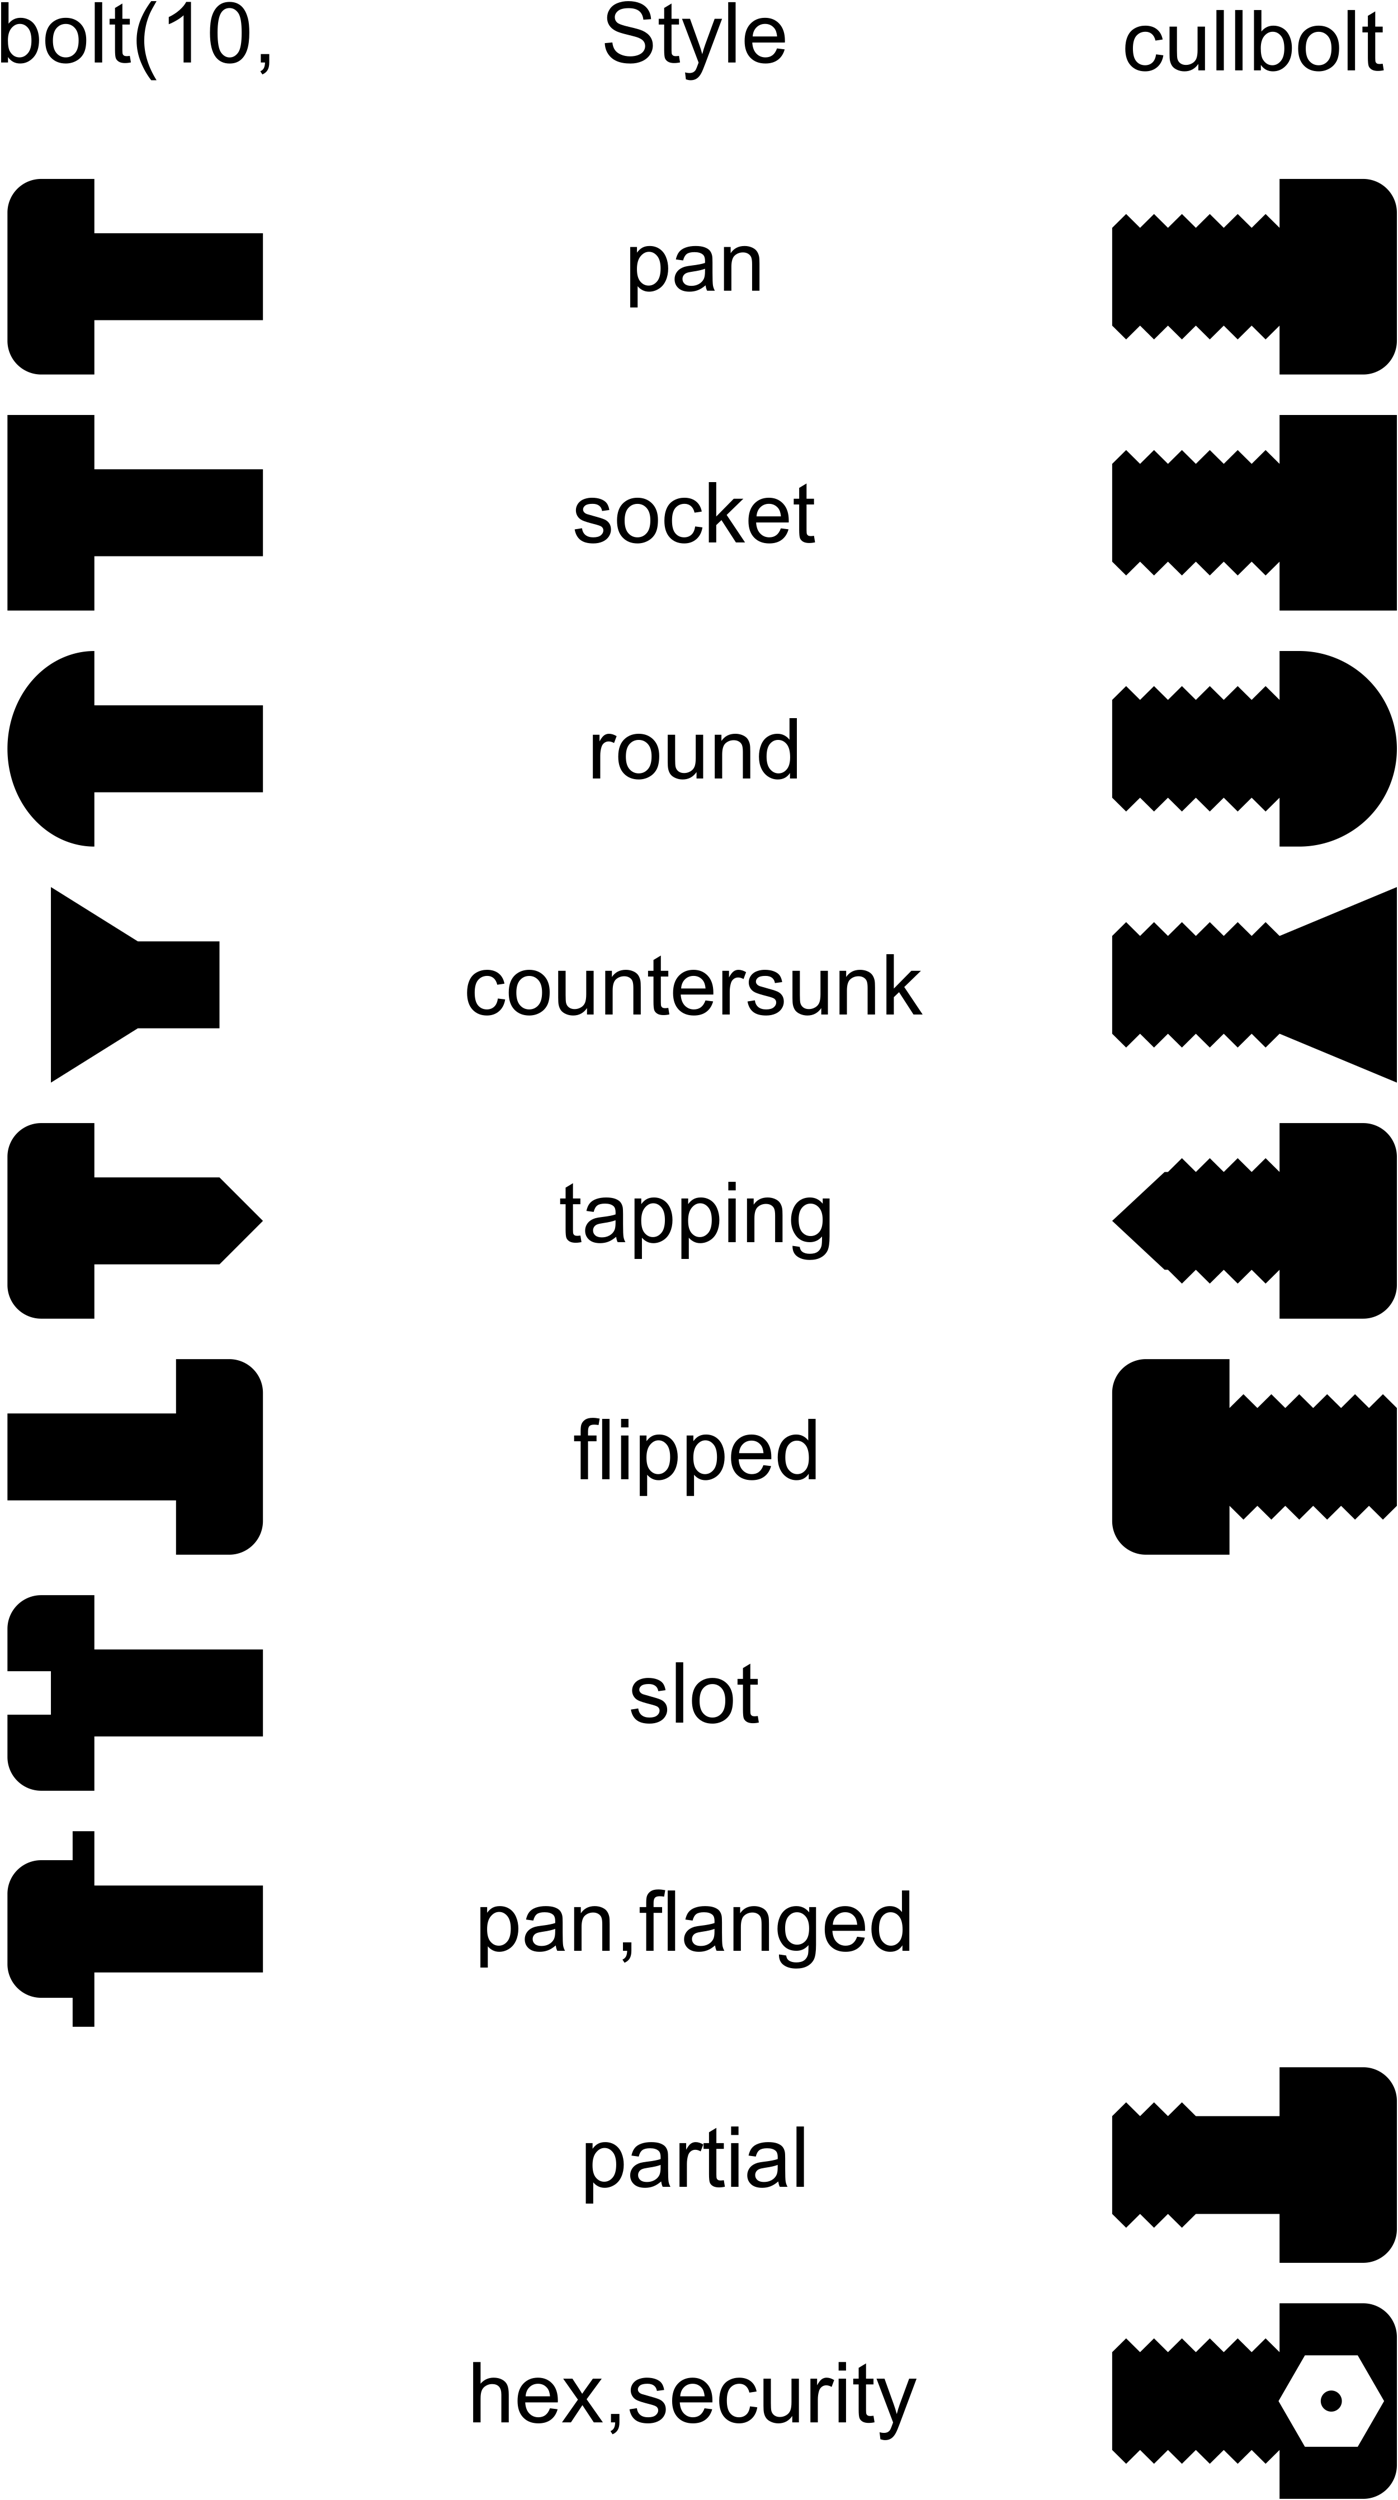 <?xml version='1.0' encoding='utf-8'?>
<svg width="55.979mm" height="100.09mm" viewBox="-41.22 -2.413 82.931 148.28" version="1.1" xmlns="http://www.w3.org/2000/svg">
  <g transform="scale(1,-1)" stroke-linecap="round">
    <g fill="rgb(0,0,0)" stroke="rgb(0,0,0)" stroke-width="0.0" id="Shapes">
      <path d="M 41.645,-136.2 A 2.0,2.0 0.0 0,1 39.645,-134.2 L 34.685,-134.2 L 34.685,-137.1 L 33.857,-136.28 L 33.03,-137.1 L 32.202,-136.28 L 31.375,-137.1 L 30.547,-136.28 L 29.72,-137.1 L 28.893,-136.28 L 28.065,-137.1 L 27.238,-136.28 L 26.41,-137.1 L 25.583,-136.28 L 24.755,-137.1 L 24.755,-142.9 L 25.583,-143.72 L 26.41,-142.9 L 27.238,-143.72 L 28.065,-142.9 L 28.893,-143.72 L 29.72,-142.9 L 30.547,-143.72 L 31.375,-142.9 L 32.202,-143.72 L 33.03,-142.9 L 33.857,-143.72 L 34.685,-142.9 L 34.685,-145.8 L 39.645,-145.8 A 2.0,2.0 0.0 0,1 41.645,-143.8 L 41.645,-136.2 M 39.321,-137.288 L 40.887,-140.0 L 39.321,-142.712 L 36.189,-142.712 L 34.623,-140.0 L 36.189,-137.288 L 39.321,-137.288" />
      <path d="M -33.455,-1.289 L -33.519,-0.901 Q -33.638,-0.918 -33.711,-0.918 Q -33.809,-0.918 -33.862,-0.886 Q -33.914,-0.854 -33.937,-0.801 Q -33.96,-0.747 -33.96,-0.559 L -33.96,0.957 L -33.519,0.957 L -33.519,1.299 L -33.96,1.299 L -33.96,2.205 L -34.398,1.941 L -34.398,1.299 L -34.72,1.299 L -34.72,0.957 L -34.398,0.957 L -34.398,-0.535 C -34.398,-0.798 -34.38,-0.971 -34.344,-1.053 C -34.308,-1.136 -34.246,-1.202 -34.158,-1.252 C -34.017,-1.331 -33.781,-1.357 -33.455,-1.289" />
      <path d="M -32.249,-2.346 L -31.934,-2.346 Q -32.664,-1.174 -32.664,0.0 Q -32.664,0.461 -32.559,0.918 Q -32.474,1.284 -32.325,1.621 Q -32.23,1.838 -31.934,2.346 L -32.249,2.346 Q -32.708,1.733 -32.928,1.116 Q -33.116,0.583 -33.116,0.002 Q -33.116,-0.657 -32.864,-1.272 Q -32.613,-1.887 -32.249,-2.346" />
      <path d="M -29.891,-1.294 L -29.891,2.3 L -30.174,2.3 Q -30.289,2.068 -30.565,1.821 Q -30.84,1.575 -31.209,1.401 L -31.209,0.977 Q -31.004,1.052 -30.746,1.204 Q -30.489,1.355 -30.33,1.506 L -30.33,-1.294 L -29.891,-1.294" />
      <path d="M -28.411,-0.984 C -28.214,-1.231 -27.943,-1.355 -27.598,-1.355 C -27.336,-1.355 -27.119,-1.285 -26.948,-1.144 C -26.776,-1.003 -26.647,-0.804 -26.561,-0.546 C -26.474,-0.288 -26.431,0.051 -26.431,0.471 C -26.431,0.826 -26.458,1.108 -26.512,1.317 C -26.621,1.735 -26.802,2.03 -27.093,2.184 C -27.238,2.261 -27.406,2.3 -27.598,2.3 C -27.859,2.3 -28.075,2.23 -28.246,2.09 C -28.418,1.95 -28.547,1.751 -28.635,1.493 C -28.722,1.235 -28.765,0.894 -28.765,0.471 C -28.765,-0.201 -28.647,-0.686 -28.411,-0.984 M -28.086,1.68 Q -27.906,1.936 -27.603,1.936 Q -27.295,1.936 -27.089,1.646 Q -26.883,1.355 -26.883,0.471 Q -26.883,-0.408 -27.089,-0.701 Q -27.295,-0.994 -27.598,-0.994 Q -27.901,-0.994 -28.107,-0.702 Q -28.314,-0.41 -28.314,0.471 Q -28.314,1.353 -28.086,1.68" />
      <path d="M -25.748,-1.294 L -25.499,-1.294 Q -25.506,-1.516 -25.572,-1.635 Q -25.638,-1.753 -25.777,-1.814 L -25.655,-2.002 Q -25.442,-1.909 -25.345,-1.74 Q -25.247,-1.57 -25.247,-1.294 L -25.247,-0.793 L -25.748,-0.793 L -25.748,-1.294" />
      <path d="M -40.745,-1.294 L -40.745,-0.969 C -40.571,-1.225 -40.331,-1.353 -40.025,-1.353 C -39.717,-1.353 -39.454,-1.231 -39.234,-0.989 C -39.014,-0.746 -38.904,-0.403 -38.904,0.042 C -38.904,0.229 -38.93,0.404 -38.982,0.569 C -39.088,0.897 -39.264,1.133 -39.55,1.261 C -39.693,1.325 -39.843,1.357 -40.003,1.357 C -40.291,1.357 -40.528,1.241 -40.713,1.008 L -40.713,2.285 L -41.153,2.285 L -41.153,-1.294 L -40.745,-1.294 M -40.623,-0.652 Q -40.75,-0.444 -40.75,0.022 Q -40.75,0.496 -40.54,0.746 Q -40.33,0.996 -40.042,0.996 Q -39.756,0.996 -39.555,0.754 Q -39.354,0.513 -39.354,0.005 Q -39.354,-0.491 -39.564,-0.741 Q -39.773,-0.991 -40.062,-0.991 Q -40.416,-0.991 -40.623,-0.652" />
      <path d="M -38.133,1.069 Q -38.533,0.723 -38.533,0.002 Q -38.533,-0.654 -38.198,-1.003 Q -37.862,-1.353 -37.317,-1.353 Q -36.978,-1.353 -36.691,-1.194 Q -36.404,-1.035 -36.254,-0.748 Q -36.104,-0.461 -36.104,0.039 Q -36.104,0.657 -36.443,1.007 Q -36.783,1.357 -37.317,1.357 Q -37.798,1.357 -38.133,1.069 M -38.082,0.002 Q -38.082,0.5 -37.864,0.747 Q -37.647,0.994 -37.317,0.994 Q -36.993,0.994 -36.774,0.746 Q -36.556,0.498 -36.556,0.017 Q -36.556,-0.493 -36.773,-0.742 Q -36.99,-0.991 -37.317,-0.991 Q -37.647,-0.991 -37.864,-0.743 Q -38.082,-0.496 -38.082,0.002" />
      <path d="M -35.599,-1.294 L -35.159,-1.294 L -35.159,2.285 L -35.599,2.285 L -35.599,-1.294" />
      <path d="M -0.879,-1.289 L -0.942,-0.901 Q -1.062,-0.918 -1.135,-0.918 Q -1.233,-0.918 -1.285,-0.886 Q -1.338,-0.854 -1.361,-0.801 Q -1.384,-0.747 -1.384,-0.559 L -1.384,0.957 L -0.942,0.957 L -0.942,1.299 L -1.384,1.299 L -1.384,2.205 L -1.821,1.941 L -1.821,1.299 L -2.144,1.299 L -2.144,0.957 L -1.821,0.957 L -1.821,-0.535 C -1.821,-0.798 -1.803,-0.971 -1.768,-1.053 C -1.732,-1.136 -1.67,-1.202 -1.582,-1.252 C -1.441,-1.331 -1.205,-1.357 -0.879,-1.289" />
      <path d="M -0.581,-1.88 L -0.532,-2.292 Q -0.376,-2.346 -0.249,-2.346 Q -0.039,-2.346 0.112,-2.245 Q 0.264,-2.144 0.381,-1.926 Q 0.469,-1.765 0.627,-1.338 L 1.614,1.299 L 1.174,1.299 L 0.62,-0.212 Q 0.515,-0.5 0.439,-0.803 Q 0.356,-0.488 0.251,-0.203 L -0.288,1.299 L -0.762,1.299 L 0.222,-1.299 Q 0.195,-1.37 0.183,-1.406 Q 0.09,-1.667 0.049,-1.733 C 0.011,-1.792 -0.037,-1.838 -0.095,-1.87 C -0.198,-1.924 -0.354,-1.942 -0.581,-1.88" />
      <path d="M 1.978,-1.294 L 2.417,-1.294 L 2.417,2.285 L 1.978,2.285 L 1.978,-1.294" />
      <path d="M 5.327,-0.515 L 4.873,-0.459 C 4.74,-0.833 4.512,-0.989 4.189,-0.991 C 3.973,-0.991 3.792,-0.916 3.647,-0.764 C 3.503,-0.613 3.422,-0.395 3.406,-0.11 L 5.339,-0.11 Q 5.342,-0.032 5.342,0.007 Q 5.342,0.649 5.012,1.003 Q 4.683,1.357 4.163,1.357 Q 3.625,1.357 3.289,0.996 Q 2.952,0.635 2.952,-0.02 Q 2.952,-0.652 3.285,-1.002 Q 3.618,-1.353 4.187,-1.353 Q 4.639,-1.353 4.929,-1.133 Q 5.22,-0.913 5.327,-0.515 M 4.878,0.251 L 3.43,0.251 Q 3.452,0.591 3.658,0.793 Q 3.865,0.996 4.167,0.996 Q 4.502,0.996 4.712,0.742 Q 4.849,0.579 4.878,0.251" />
      <path d="M -4.895,-0.105 L -5.342,-0.144 C -5.335,-0.383 -5.27,-0.598 -5.145,-0.787 C -5.021,-0.977 -4.849,-1.119 -4.63,-1.213 C -4.411,-1.308 -4.14,-1.355 -3.816,-1.355 C -3.56,-1.355 -3.33,-1.308 -3.126,-1.215 C -2.922,-1.121 -2.765,-0.99 -2.656,-0.822 C -2.547,-0.653 -2.493,-0.474 -2.493,-0.283 C -2.494,0.1 -2.685,0.4 -3.103,0.591 Q -3.318,0.688 -3.895,0.819 Q -4.473,0.95 -4.609,1.074 C -4.702,1.157 -4.749,1.263 -4.749,1.392 C -4.749,1.54 -4.683,1.666 -4.552,1.771 C -4.421,1.876 -4.212,1.929 -3.926,1.929 C -3.373,1.929 -3.106,1.694 -3.054,1.243 L -2.6,1.277 C -2.608,1.487 -2.667,1.675 -2.776,1.841 C -2.885,2.007 -3.041,2.133 -3.243,2.218 C -3.446,2.303 -3.68,2.346 -3.945,2.346 C -4.186,2.346 -4.405,2.306 -4.602,2.224 C -4.799,2.143 -4.949,2.024 -5.051,1.866 C -5.154,1.709 -5.205,1.541 -5.205,1.36 C -5.205,1.033 -5.04,0.758 -4.697,0.581 Q -4.5,0.476 -4.006,0.358 Q -3.513,0.239 -3.369,0.183 C -3.067,0.069 -2.952,-0.097 -2.949,-0.322 C -2.949,-0.433 -2.983,-0.535 -3.051,-0.629 C -3.118,-0.722 -3.221,-0.796 -3.359,-0.85 C -3.498,-0.903 -3.657,-0.93 -3.838,-0.93 C -4.041,-0.93 -4.224,-0.895 -4.387,-0.824 C -4.55,-0.753 -4.67,-0.66 -4.747,-0.546 C -4.825,-0.431 -4.874,-0.284 -4.895,-0.105" />
      <path d="M 33.576,-1.76 L 33.576,-1.436 C 33.75,-1.691 33.99,-1.819 34.296,-1.819 C 34.604,-1.819 34.867,-1.698 35.087,-1.455 C 35.307,-1.213 35.417,-0.869 35.417,-0.425 C 35.417,-0.238 35.391,-0.062 35.339,0.103 C 35.233,0.431 35.058,0.667 34.771,0.795 C 34.629,0.859 34.478,0.891 34.318,0.891 C 34.03,0.891 33.793,0.775 33.608,0.542 L 33.608,1.819 L 33.168,1.819 L 33.168,-1.76 L 33.576,-1.76 M 33.698,-1.118 Q 33.571,-0.911 33.571,-0.444 Q 33.571,0.029 33.781,0.28 Q 33.991,0.53 34.279,0.53 Q 34.565,0.53 34.766,0.288 Q 34.968,0.046 34.968,-0.461 Q 34.968,-0.957 34.758,-1.207 Q 34.548,-1.458 34.26,-1.458 Q 33.906,-1.458 33.698,-1.118" />
      <path d="M 36.188,0.603 Q 35.788,0.256 35.788,-0.464 Q 35.788,-1.121 36.124,-1.47 Q 36.459,-1.819 37.004,-1.819 Q 37.343,-1.819 37.63,-1.66 Q 37.917,-1.501 38.067,-1.215 Q 38.217,-0.928 38.217,-0.427 Q 38.217,0.19 37.878,0.541 Q 37.538,0.891 37.004,0.891 Q 36.523,0.891 36.188,0.603 M 36.24,-0.464 Q 36.24,0.034 36.457,0.281 Q 36.674,0.527 37.004,0.527 Q 37.328,0.527 37.547,0.28 Q 37.765,0.032 37.765,-0.449 Q 37.765,-0.959 37.548,-1.208 Q 37.331,-1.458 37.004,-1.458 Q 36.674,-1.458 36.457,-1.21 Q 36.24,-0.962 36.24,-0.464" />
      <path d="M 38.722,-1.76 L 39.162,-1.76 L 39.162,1.819 L 38.722,1.819 L 38.722,-1.76" />
      <path d="M 40.866,-1.755 L 40.803,-1.367 Q 40.683,-1.384 40.61,-1.384 Q 40.512,-1.384 40.46,-1.353 Q 40.407,-1.321 40.384,-1.267 Q 40.361,-1.213 40.361,-1.025 L 40.361,0.491 L 40.803,0.491 L 40.803,0.833 L 40.361,0.833 L 40.361,1.738 L 39.924,1.475 L 39.924,0.833 L 39.601,0.833 L 39.601,0.491 L 39.924,0.491 L 39.924,-1.001 C 39.924,-1.265 39.942,-1.438 39.977,-1.52 C 40.013,-1.602 40.075,-1.668 40.163,-1.719 C 40.304,-1.797 40.54,-1.824 40.866,-1.755" />
      <path d="M 27.792,-0.867 L 27.36,-0.811 C 27.329,-1.03 27.256,-1.193 27.14,-1.299 C 27.025,-1.405 26.881,-1.458 26.708,-1.458 C 26.493,-1.458 26.319,-1.379 26.186,-1.221 C 26.052,-1.063 25.986,-0.81 25.986,-0.461 C 25.986,-0.118 26.055,0.133 26.193,0.292 C 26.332,0.45 26.511,0.53 26.733,0.53 C 27.023,0.53 27.245,0.353 27.324,0.005 L 27.751,0.071 Q 27.675,0.464 27.407,0.677 Q 27.138,0.891 26.716,0.891 Q 26.381,0.891 26.097,0.734 Q 25.812,0.576 25.673,0.261 Q 25.534,-0.054 25.534,-0.474 Q 25.534,-1.123 25.857,-1.471 Q 26.181,-1.819 26.713,-1.819 Q 27.138,-1.819 27.43,-1.566 Q 27.721,-1.313 27.792,-0.867" />
      <path d="M 29.867,-1.76 L 30.261,-1.76 L 30.261,0.833 L 29.821,0.833 L 29.821,-0.557 Q 29.821,-0.889 29.749,-1.063 Q 29.677,-1.238 29.504,-1.339 Q 29.33,-1.44 29.133,-1.44 Q 28.935,-1.44 28.801,-1.342 Q 28.666,-1.243 28.625,-1.069 Q 28.598,-0.95 28.598,-0.605 L 28.598,0.833 L 28.158,0.833 L 28.158,-0.774 Q 28.158,-1.055 28.185,-1.184 Q 28.224,-1.377 28.321,-1.51 Q 28.417,-1.643 28.616,-1.731 Q 28.815,-1.819 29.045,-1.819 Q 29.565,-1.819 29.867,-1.379 L 29.867,-1.76" />
      <path d="M 30.939,-1.76 L 31.379,-1.76 L 31.379,1.819 L 30.939,1.819 L 30.939,-1.76" />
      <path d="M 32.05,-1.76 L 32.49,-1.76 L 32.49,1.819 L 32.05,1.819 L 32.05,-1.76" />
      <path d="M -38.778,-8.2 A 2.0,2.0 0.0 0,1 -40.778,-10.2 L -40.778,-17.8 A 2.0,2.0 0.0 0,1 -38.778,-19.8 L -35.622,-19.8 L -35.622,-16.578 L -25.622,-16.578 L -25.622,-11.422 L -35.622,-11.422 L -35.622,-8.2 L -38.778,-8.2" />
      <path d="M 1.727,-14.829 L 2.167,-14.829 L 2.167,-13.413 Q 2.167,-12.915 2.371,-12.737 Q 2.574,-12.558 2.855,-12.558 Q 3.031,-12.558 3.162,-12.638 Q 3.292,-12.717 3.344,-12.85 Q 3.395,-12.983 3.395,-13.252 L 3.395,-14.829 L 3.834,-14.829 L 3.834,-13.235 Q 3.834,-12.929 3.81,-12.807 Q 3.771,-12.619 3.673,-12.483 Q 3.575,-12.346 3.379,-12.262 Q 3.182,-12.177 2.948,-12.177 Q 2.408,-12.177 2.123,-12.605 L 2.123,-12.236 L 1.727,-12.236 L 1.727,-14.829" />
      <path d="M -3.834,-15.823 L -3.395,-15.823 L -3.395,-14.56 Q -3.282,-14.702 -3.108,-14.795 Q -2.933,-14.887 -2.714,-14.887 Q -2.413,-14.887 -2.141,-14.718 Q -1.869,-14.548 -1.726,-14.229 Q -1.583,-13.911 -1.583,-13.513 Q -1.583,-13.142 -1.713,-12.831 Q -1.842,-12.519 -2.096,-12.348 Q -2.35,-12.177 -2.682,-12.177 Q -2.936,-12.177 -3.114,-12.276 Q -3.292,-12.375 -3.434,-12.573 L -3.434,-12.236 L -3.834,-12.236 L -3.834,-15.823 M -3.436,-13.547 Q -3.436,-13.047 -3.22,-12.784 Q -3.004,-12.522 -2.723,-12.522 Q -2.44,-12.522 -2.236,-12.768 Q -2.032,-13.015 -2.032,-13.51 Q -2.032,-14.031 -2.241,-14.278 Q -2.45,-14.526 -2.743,-14.526 Q -3.031,-14.526 -3.234,-14.287 Q -3.436,-14.048 -3.436,-13.547" />
      <path d="M -0.573,-13.401 C -0.805,-13.467 -1.002,-13.586 -1.116,-13.797 C -1.174,-13.902 -1.202,-14.018 -1.202,-14.145 C -1.202,-14.362 -1.126,-14.54 -0.973,-14.679 C -0.82,-14.818 -0.601,-14.887 -0.316,-14.887 C -0.144,-14.887 0.018,-14.859 0.168,-14.802 C 0.319,-14.745 0.476,-14.647 0.638,-14.509 Q 0.658,-14.692 0.726,-14.829 L 1.185,-14.829 Q 1.102,-14.68 1.074,-14.518 Q 1.046,-14.355 1.046,-13.742 L 1.046,-13.156 Q 1.046,-12.864 1.024,-12.751 Q 0.985,-12.571 0.887,-12.452 Q 0.79,-12.334 0.582,-12.256 Q 0.375,-12.177 0.043,-12.177 Q -0.292,-12.177 -0.546,-12.269 Q -0.8,-12.361 -0.934,-12.53 Q -1.068,-12.7 -1.127,-12.976 L -0.697,-13.034 Q -0.626,-12.759 -0.479,-12.65 Q -0.331,-12.541 -0.021,-12.541 Q 0.311,-12.541 0.48,-12.69 Q 0.604,-12.8 0.604,-13.069 Q 0.604,-13.093 0.602,-13.183 Q 0.35,-13.271 -0.182,-13.335 Q -0.443,-13.366 -0.573,-13.401 M 0.602,-13.528 L 0.602,-13.689 Q 0.602,-13.979 0.531,-14.128 Q 0.438,-14.321 0.24,-14.432 Q 0.043,-14.543 -0.211,-14.543 Q -0.468,-14.543 -0.601,-14.426 Q -0.734,-14.309 -0.734,-14.133 Q -0.734,-14.018 -0.673,-13.924 Q -0.612,-13.83 -0.499,-13.781 Q -0.387,-13.733 -0.116,-13.694 Q 0.363,-13.625 0.602,-13.528" />
      <path d="M 41.645,-10.2 A 2.0,2.0 0.0 0,1 39.645,-8.2 L 34.685,-8.2 L 34.685,-11.1 L 33.857,-10.28 L 33.03,-11.1 L 32.202,-10.28 L 31.375,-11.1 L 30.547,-10.28 L 29.72,-11.1 L 28.893,-10.28 L 28.065,-11.1 L 27.238,-10.28 L 26.41,-11.1 L 25.583,-10.28 L 24.755,-11.1 L 24.755,-16.9 L 25.583,-17.72 L 26.41,-16.9 L 27.238,-17.72 L 28.065,-16.9 L 28.893,-17.72 L 29.72,-16.9 L 30.547,-17.72 L 31.375,-16.9 L 32.202,-17.72 L 33.03,-16.9 L 33.857,-17.72 L 34.685,-16.9 L 34.685,-19.8 L 39.645,-19.8 A 2.0,2.0 0.0 0,1 41.645,-17.8 L 41.645,-10.2" />
      <path d="M -35.622,-22.2 L -40.778,-22.2 L -40.778,-33.8 L -35.622,-33.8 L -35.622,-30.578 L -25.622,-30.578 L -25.622,-25.422 L -35.622,-25.422 L -35.622,-22.2" />
      <path d="M 0.45,-28.867 L 0.018,-28.811 C -0.013,-29.03 -0.086,-29.193 -0.201,-29.299 C -0.317,-29.405 -0.461,-29.458 -0.634,-29.458 C -0.848,-29.458 -1.023,-29.379 -1.156,-29.221 C -1.289,-29.063 -1.356,-28.81 -1.356,-28.461 C -1.356,-28.118 -1.287,-27.867 -1.149,-27.708 C -1.01,-27.55 -0.83,-27.47 -0.609,-27.47 C -0.319,-27.47 -0.097,-27.647 -0.018,-27.995 L 0.409,-27.929 Q 0.333,-27.536 0.065,-27.323 Q -0.204,-27.109 -0.626,-27.109 Q -0.961,-27.109 -1.245,-27.266 Q -1.53,-27.424 -1.669,-27.739 Q -1.808,-28.054 -1.808,-28.474 Q -1.808,-29.123 -1.484,-29.471 Q -1.161,-29.819 -0.629,-29.819 Q -0.204,-29.819 0.088,-29.566 Q 0.38,-29.313 0.45,-28.867" />
      <path d="M 0.829,-29.76 L 1.268,-29.76 L 1.268,-28.732 L 1.578,-28.435 L 2.435,-29.76 L 2.977,-29.76 L 1.886,-28.129 L 2.877,-27.167 L 2.308,-27.167 L 1.268,-28.222 L 1.268,-26.181 L 0.829,-26.181 L 0.829,-29.76" />
      <path d="M 5.555,-28.981 L 5.101,-28.925 C 4.968,-29.299 4.74,-29.455 4.418,-29.458 C 4.201,-29.458 4.021,-29.382 3.876,-29.23 C 3.731,-29.079 3.65,-28.861 3.634,-28.576 L 5.568,-28.576 Q 5.57,-28.498 5.57,-28.459 Q 5.57,-27.817 5.24,-27.463 Q 4.911,-27.109 4.391,-27.109 Q 3.854,-27.109 3.517,-27.47 Q 3.18,-27.832 3.18,-28.486 Q 3.18,-29.118 3.513,-29.469 Q 3.846,-29.819 4.415,-29.819 Q 4.867,-29.819 5.157,-29.599 Q 5.448,-29.379 5.555,-28.981 M 5.106,-28.215 L 3.658,-28.215 Q 3.68,-27.875 3.887,-27.673 Q 4.093,-27.47 4.396,-27.47 Q 4.73,-27.47 4.94,-27.724 Q 5.077,-27.888 5.106,-28.215" />
      <path d="M 7.13,-29.755 L 7.067,-29.367 Q 6.947,-29.384 6.874,-29.384 Q 6.776,-29.384 6.724,-29.353 Q 6.671,-29.321 6.648,-29.267 Q 6.625,-29.213 6.625,-29.025 L 6.625,-27.509 L 7.067,-27.509 L 7.067,-27.167 L 6.625,-27.167 L 6.625,-26.262 L 6.188,-26.525 L 6.188,-27.167 L 5.865,-27.167 L 5.865,-27.509 L 6.188,-27.509 L 6.188,-29.001 C 6.188,-29.265 6.206,-29.438 6.241,-29.52 C 6.277,-29.602 6.339,-29.668 6.427,-29.719 C 6.568,-29.797 6.804,-29.824 7.13,-29.755" />
      <path d="M -6.696,-28.918 L -7.13,-28.986 Q -7.057,-29.399 -6.792,-29.609 Q -6.527,-29.819 -6.022,-29.819 Q -5.717,-29.819 -5.475,-29.713 Q -5.233,-29.606 -5.105,-29.412 Q -4.977,-29.218 -4.977,-28.999 Q -4.977,-28.774 -5.082,-28.623 Q -5.187,-28.471 -5.371,-28.392 Q -5.555,-28.312 -6.022,-28.188 Q -6.344,-28.1 -6.41,-28.076 Q -6.525,-28.029 -6.578,-27.958 C -6.614,-27.913 -6.632,-27.862 -6.632,-27.805 C -6.632,-27.715 -6.589,-27.637 -6.503,-27.57 C -6.416,-27.504 -6.272,-27.47 -6.071,-27.47 C -5.728,-27.468 -5.544,-27.631 -5.504,-27.895 L -5.074,-27.836 Q -5.116,-27.585 -5.226,-27.435 Q -5.336,-27.285 -5.566,-27.197 Q -5.797,-27.109 -6.102,-27.109 Q -6.305,-27.109 -6.482,-27.161 Q -6.659,-27.214 -6.761,-27.29 C -6.941,-27.417 -7.059,-27.627 -7.057,-27.856 C -7.057,-27.983 -7.025,-28.099 -6.96,-28.204 C -6.896,-28.309 -6.802,-28.391 -6.677,-28.45 C -6.553,-28.51 -6.329,-28.58 -6.007,-28.662 Q -5.648,-28.752 -5.558,-28.811 C -5.472,-28.868 -5.428,-28.946 -5.428,-29.045 C -5.428,-29.156 -5.477,-29.252 -5.575,-29.334 C -5.673,-29.416 -5.822,-29.458 -6.024,-29.458 C -6.425,-29.459 -6.646,-29.264 -6.696,-28.918" />
      <path d="M -4.218,-27.397 Q -4.618,-27.744 -4.618,-28.464 Q -4.618,-29.121 -4.282,-29.47 Q -3.947,-29.819 -3.402,-29.819 Q -3.063,-29.819 -2.776,-29.66 Q -2.489,-29.501 -2.339,-29.215 Q -2.189,-28.928 -2.189,-28.427 Q -2.189,-27.81 -2.528,-27.459 Q -2.867,-27.109 -3.402,-27.109 Q -3.883,-27.109 -4.218,-27.397 M -4.166,-28.464 Q -4.166,-27.966 -3.949,-27.719 Q -3.732,-27.473 -3.402,-27.473 Q -3.077,-27.473 -2.859,-27.72 Q -2.64,-27.968 -2.64,-28.449 Q -2.64,-28.959 -2.858,-29.208 Q -3.075,-29.458 -3.402,-29.458 Q -3.732,-29.458 -3.949,-29.21 Q -4.166,-28.962 -4.166,-28.464" />
      <path d="M 41.645,-33.8 L 41.645,-22.2 L 34.685,-22.2 L 34.685,-25.1 L 33.857,-24.28 L 33.03,-25.1 L 32.202,-24.28 L 31.375,-25.1 L 30.547,-24.28 L 29.72,-25.1 L 28.893,-24.28 L 28.065,-25.1 L 27.238,-24.28 L 26.41,-25.1 L 25.583,-24.28 L 24.755,-25.1 L 24.755,-30.9 L 25.583,-31.72 L 26.41,-30.9 L 27.238,-31.72 L 28.065,-30.9 L 28.893,-31.72 L 29.72,-30.9 L 30.547,-31.72 L 31.375,-30.9 L 32.202,-31.72 L 33.03,-30.9 L 33.857,-31.72 L 34.685,-30.9 L 34.685,-33.8 L 41.645,-33.8" />
      <path d="M -35.622,-36.2 A 5.8,5.156 90.0 0,1 -35.622,-47.8 L -35.622,-44.578 L -25.622,-44.578 L -25.622,-39.422 L -35.622,-39.422 L -35.622,-36.2" />
      <path d="M -4.144,-41.397 Q -4.545,-41.744 -4.545,-42.464 Q -4.545,-43.121 -4.209,-43.47 Q -3.873,-43.819 -3.329,-43.819 Q -2.99,-43.819 -2.703,-43.66 Q -2.416,-43.501 -2.266,-43.215 Q -2.115,-42.928 -2.115,-42.427 Q -2.115,-41.81 -2.455,-41.459 Q -2.794,-41.109 -3.329,-41.109 Q -3.81,-41.109 -4.144,-41.397 M -4.093,-42.464 Q -4.093,-41.966 -3.876,-41.719 Q -3.658,-41.473 -3.329,-41.473 Q -3.004,-41.473 -2.786,-41.72 Q -2.567,-41.968 -2.567,-42.449 Q -2.567,-42.959 -2.784,-43.208 Q -3.002,-43.458 -3.329,-43.458 Q -3.658,-43.458 -3.876,-43.21 Q -4.093,-42.962 -4.093,-42.464" />
      <path d="M 0.099,-43.76 L 0.492,-43.76 L 0.492,-41.167 L 0.052,-41.167 L 0.052,-42.557 Q 0.052,-42.889 -0.02,-43.063 Q -0.092,-43.238 -0.265,-43.339 Q -0.438,-43.44 -0.636,-43.44 Q -0.834,-43.44 -0.968,-43.342 Q -1.102,-43.243 -1.144,-43.069 Q -1.171,-42.95 -1.171,-42.605 L -1.171,-41.167 L -1.61,-41.167 L -1.61,-42.774 Q -1.61,-43.055 -1.583,-43.184 Q -1.544,-43.377 -1.448,-43.51 Q -1.351,-43.643 -1.152,-43.731 Q -0.953,-43.819 -0.724,-43.819 Q -0.204,-43.819 0.099,-43.379 L 0.099,-43.76" />
      <path d="M 1.18,-43.76 L 1.62,-43.76 L 1.62,-42.344 Q 1.62,-41.846 1.824,-41.668 Q 2.028,-41.49 2.308,-41.49 Q 2.484,-41.49 2.615,-41.569 Q 2.745,-41.648 2.797,-41.781 Q 2.848,-41.915 2.848,-42.183 L 2.848,-43.76 L 3.287,-43.76 L 3.287,-42.166 Q 3.287,-41.861 3.263,-41.739 Q 3.224,-41.551 3.126,-41.414 Q 3.029,-41.277 2.832,-41.193 Q 2.635,-41.109 2.401,-41.109 Q 1.862,-41.109 1.576,-41.536 L 1.576,-41.167 L 1.18,-41.167 L 1.18,-43.76" />
      <path d="M 5.643,-43.76 L 6.051,-43.76 L 6.051,-40.181 L 5.614,-40.181 L 5.614,-41.465 Q 5.499,-41.307 5.316,-41.208 Q 5.133,-41.109 4.899,-41.109 Q 4.579,-41.109 4.32,-41.277 Q 4.061,-41.446 3.932,-41.762 Q 3.802,-42.078 3.802,-42.466 Q 3.802,-42.864 3.945,-43.171 Q 4.088,-43.477 4.348,-43.648 Q 4.608,-43.819 4.918,-43.819 Q 5.397,-43.819 5.643,-43.433 L 5.643,-43.76 M 4.254,-42.466 Q 4.254,-41.951 4.451,-41.712 Q 4.647,-41.473 4.94,-41.473 Q 5.24,-41.473 5.446,-41.722 Q 5.651,-41.971 5.651,-42.503 Q 5.651,-42.986 5.449,-43.222 Q 5.248,-43.458 4.96,-43.458 Q 4.674,-43.458 4.464,-43.211 Q 4.254,-42.964 4.254,-42.466" />
      <path d="M -6.051,-43.76 L -5.612,-43.76 L -5.612,-42.403 Q -5.612,-42.125 -5.538,-41.89 Q -5.49,-41.736 -5.375,-41.65 Q -5.26,-41.563 -5.116,-41.563 Q -4.955,-41.563 -4.794,-41.658 L -4.642,-41.25 Q -4.872,-41.109 -5.094,-41.109 Q -5.248,-41.109 -5.376,-41.197 Q -5.504,-41.285 -5.656,-41.561 L -5.656,-41.167 L -6.051,-41.167 L -6.051,-43.76" />
      <path d="M 35.845,-36.2 L 34.685,-36.2 L 34.685,-39.1 L 33.857,-38.28 L 33.03,-39.1 L 32.202,-38.28 L 31.375,-39.1 L 30.547,-38.28 L 29.72,-39.1 L 28.893,-38.28 L 28.065,-39.1 L 27.238,-38.28 L 26.41,-39.1 L 25.583,-38.28 L 24.755,-39.1 L 24.755,-44.9 L 25.583,-45.72 L 26.41,-44.9 L 27.238,-45.72 L 28.065,-44.9 L 28.893,-45.72 L 29.72,-44.9 L 30.547,-45.72 L 31.375,-44.9 L 32.202,-45.72 L 33.03,-44.9 L 33.857,-45.72 L 34.685,-44.9 L 34.685,-47.8 L 35.845,-47.8 A 5.8,5.8 -90.0 0,1 35.845,-36.2" />
      <path d="M -38.2,-50.2 L -38.2,-61.8 L -33.044,-58.578 L -28.2,-58.578 L -28.2,-53.422 L -33.044,-53.422 L -38.2,-50.2" />
      <path d="M 3.558,-56.918 L 3.124,-56.986 Q 3.197,-57.399 3.462,-57.609 Q 3.727,-57.819 4.232,-57.819 Q 4.537,-57.819 4.779,-57.713 Q 5.021,-57.606 5.149,-57.412 Q 5.277,-57.218 5.277,-56.999 Q 5.277,-56.774 5.172,-56.623 Q 5.067,-56.471 4.883,-56.392 Q 4.698,-56.312 4.232,-56.188 Q 3.91,-56.1 3.844,-56.076 Q 3.729,-56.029 3.676,-55.958 C 3.64,-55.913 3.622,-55.862 3.622,-55.805 C 3.622,-55.715 3.665,-55.637 3.751,-55.57 C 3.837,-55.504 3.982,-55.47 4.183,-55.47 C 4.526,-55.468 4.71,-55.631 4.75,-55.895 L 5.179,-55.836 Q 5.138,-55.585 5.028,-55.435 Q 4.918,-55.285 4.688,-55.197 Q 4.457,-55.109 4.152,-55.109 Q 3.949,-55.109 3.772,-55.161 Q 3.595,-55.214 3.492,-55.29 C 3.312,-55.417 3.195,-55.627 3.197,-55.856 C 3.197,-55.983 3.229,-56.099 3.293,-56.204 C 3.358,-56.309 3.452,-56.391 3.577,-56.45 C 3.701,-56.51 3.925,-56.58 4.247,-56.662 Q 4.606,-56.752 4.696,-56.811 C 4.782,-56.868 4.825,-56.946 4.825,-57.045 C 4.825,-57.156 4.777,-57.252 4.679,-57.334 C 4.581,-57.416 4.432,-57.458 4.23,-57.458 C 3.829,-57.459 3.607,-57.264 3.558,-56.918" />
      <path d="M 7.499,-57.76 L 7.892,-57.76 L 7.892,-55.167 L 7.452,-55.167 L 7.452,-56.557 Q 7.452,-56.889 7.38,-57.063 Q 7.308,-57.238 7.135,-57.339 Q 6.962,-57.44 6.764,-57.44 Q 6.566,-57.44 6.432,-57.342 Q 6.298,-57.243 6.256,-57.069 Q 6.229,-56.95 6.229,-56.605 L 6.229,-55.167 L 5.79,-55.167 L 5.79,-56.774 Q 5.79,-57.055 5.817,-57.184 Q 5.856,-57.377 5.952,-57.51 Q 6.049,-57.643 6.248,-57.731 Q 6.447,-57.819 6.676,-57.819 Q 7.196,-57.819 7.499,-57.379 L 7.499,-57.76" />
      <path d="M 8.58,-57.76 L 9.02,-57.76 L 9.02,-56.344 Q 9.02,-55.846 9.224,-55.668 Q 9.427,-55.49 9.708,-55.49 Q 9.884,-55.49 10.015,-55.569 Q 10.145,-55.648 10.197,-55.781 Q 10.248,-55.915 10.248,-56.183 L 10.248,-57.76 L 10.687,-57.76 L 10.687,-56.166 Q 10.687,-55.861 10.663,-55.739 Q 10.624,-55.551 10.526,-55.414 Q 10.428,-55.277 10.232,-55.193 Q 10.035,-55.109 9.801,-55.109 Q 9.261,-55.109 8.976,-55.536 L 8.976,-55.167 L 8.58,-55.167 L 8.58,-57.76" />
      <path d="M 11.364,-57.76 L 11.803,-57.76 L 11.803,-56.732 L 12.113,-56.435 L 12.97,-57.76 L 13.512,-57.76 L 12.421,-56.129 L 13.412,-55.167 L 12.843,-55.167 L 11.803,-56.222 L 11.803,-54.181 L 11.364,-54.181 L 11.364,-57.76" />
      <path d="M -11.254,-56.867 L -11.686,-56.811 C -11.717,-57.03 -11.79,-57.193 -11.906,-57.299 C -12.021,-57.405 -12.165,-57.458 -12.338,-57.458 C -12.552,-57.458 -12.727,-57.379 -12.86,-57.221 C -12.994,-57.063 -13.06,-56.81 -13.06,-56.461 C -13.06,-56.118 -12.991,-55.867 -12.853,-55.708 C -12.714,-55.55 -12.535,-55.47 -12.313,-55.47 C -12.023,-55.47 -11.801,-55.647 -11.722,-55.995 L -11.295,-55.929 Q -11.371,-55.536 -11.639,-55.323 Q -11.908,-55.109 -12.33,-55.109 Q -12.665,-55.109 -12.949,-55.266 Q -13.234,-55.424 -13.373,-55.739 Q -13.512,-56.054 -13.512,-56.474 Q -13.512,-57.123 -13.188,-57.471 Q -12.865,-57.819 -12.333,-57.819 Q -11.908,-57.819 -11.616,-57.566 Q -11.324,-57.313 -11.254,-56.867" />
      <path d="M -10.641,-55.397 Q -11.041,-55.744 -11.041,-56.464 Q -11.041,-57.121 -10.706,-57.47 Q -10.37,-57.819 -9.825,-57.819 Q -9.486,-57.819 -9.199,-57.66 Q -8.912,-57.501 -8.762,-57.215 Q -8.612,-56.928 -8.612,-56.427 Q -8.612,-55.81 -8.951,-55.459 Q -9.291,-55.109 -9.825,-55.109 Q -10.306,-55.109 -10.641,-55.397 M -10.59,-56.464 Q -10.59,-55.966 -10.372,-55.719 Q -10.155,-55.473 -9.825,-55.473 Q -9.501,-55.473 -9.282,-55.72 Q -9.064,-55.968 -9.064,-56.449 Q -9.064,-56.959 -9.281,-57.208 Q -9.498,-57.458 -9.825,-57.458 Q -10.155,-57.458 -10.372,-57.21 Q -10.59,-56.962 -10.59,-56.464" />
      <path d="M -6.398,-57.76 L -6.005,-57.76 L -6.005,-55.167 L -6.444,-55.167 L -6.444,-56.557 Q -6.444,-56.889 -6.516,-57.063 Q -6.588,-57.238 -6.761,-57.339 Q -6.935,-57.44 -7.133,-57.44 Q -7.33,-57.44 -7.465,-57.342 Q -7.599,-57.243 -7.64,-57.069 Q -7.667,-56.95 -7.667,-56.605 L -7.667,-55.167 L -8.107,-55.167 L -8.107,-56.774 Q -8.107,-57.055 -8.08,-57.184 Q -8.041,-57.377 -7.944,-57.51 Q -7.848,-57.643 -7.649,-57.731 Q -7.45,-57.819 -7.22,-57.819 Q -6.7,-57.819 -6.398,-57.379 L -6.398,-57.76" />
      <path d="M -5.316,-57.76 L -4.877,-57.76 L -4.877,-56.344 Q -4.877,-55.846 -4.673,-55.668 Q -4.469,-55.49 -4.188,-55.49 Q -4.012,-55.49 -3.882,-55.569 Q -3.751,-55.648 -3.7,-55.781 Q -3.649,-55.915 -3.649,-56.183 L -3.649,-57.76 L -3.209,-57.76 L -3.209,-56.166 Q -3.209,-55.861 -3.234,-55.739 Q -3.273,-55.551 -3.37,-55.414 Q -3.468,-55.277 -3.665,-55.193 Q -3.861,-55.109 -4.095,-55.109 Q -4.635,-55.109 -4.921,-55.536 L -4.921,-55.167 L -5.316,-55.167 L -5.316,-57.76" />
      <path d="M -1.512,-57.755 L -1.576,-57.367 Q -1.696,-57.384 -1.769,-57.384 Q -1.866,-57.384 -1.919,-57.353 Q -1.971,-57.321 -1.995,-57.267 Q -2.018,-57.213 -2.018,-57.025 L -2.018,-55.509 L -1.576,-55.509 L -1.576,-55.167 L -2.018,-55.167 L -2.018,-54.262 L -2.455,-54.525 L -2.455,-55.167 L -2.777,-55.167 L -2.777,-55.509 L -2.455,-55.509 L -2.455,-57.001 C -2.455,-57.265 -2.437,-57.438 -2.401,-57.52 C -2.365,-57.602 -2.303,-57.668 -2.216,-57.719 C -2.074,-57.797 -1.838,-57.824 -1.512,-57.755" />
      <path d="M 1.083,-56.981 L 0.629,-56.925 C 0.495,-57.299 0.267,-57.455 -0.055,-57.458 C -0.271,-57.458 -0.452,-57.382 -0.597,-57.23 C -0.742,-57.079 -0.822,-56.861 -0.839,-56.576 L 1.095,-56.576 Q 1.097,-56.498 1.097,-56.459 Q 1.097,-55.817 0.768,-55.463 Q 0.438,-55.109 -0.082,-55.109 Q -0.619,-55.109 -0.956,-55.47 Q -1.293,-55.832 -1.293,-56.486 Q -1.293,-57.118 -0.959,-57.469 Q -0.626,-57.819 -0.057,-57.819 Q 0.394,-57.819 0.685,-57.599 Q 0.975,-57.379 1.083,-56.981 M 0.634,-56.215 L -0.814,-56.215 Q -0.792,-55.875 -0.586,-55.673 Q -0.38,-55.47 -0.077,-55.47 Q 0.258,-55.47 0.468,-55.724 Q 0.604,-55.888 0.634,-56.215" />
      <path d="M 1.63,-57.76 L 2.069,-57.76 L 2.069,-56.403 Q 2.069,-56.125 2.142,-55.89 Q 2.191,-55.736 2.306,-55.65 Q 2.421,-55.563 2.565,-55.563 Q 2.726,-55.563 2.887,-55.658 L 3.038,-55.25 Q 2.809,-55.109 2.587,-55.109 Q 2.433,-55.109 2.305,-55.197 Q 2.177,-55.285 2.025,-55.561 L 2.025,-55.167 L 1.63,-55.167 L 1.63,-57.76" />
      <path d="M 41.645,-61.8 L 41.645,-50.2 L 34.685,-53.1 L 33.857,-52.28 L 33.03,-53.1 L 32.202,-52.28 L 31.375,-53.1 L 30.547,-52.28 L 29.72,-53.1 L 28.893,-52.28 L 28.065,-53.1 L 27.238,-52.28 L 26.41,-53.1 L 25.583,-52.28 L 24.755,-53.1 L 24.755,-58.9 L 25.583,-59.72 L 26.41,-58.9 L 27.238,-59.72 L 28.065,-58.9 L 28.893,-59.72 L 29.72,-58.9 L 30.547,-59.72 L 31.375,-58.9 L 32.202,-59.72 L 33.03,-58.9 L 33.857,-59.72 L 34.685,-58.9 L 41.645,-61.8" />
      <path d="M -38.778,-64.2 A 2.0,2.0 0.0 0,1 -40.778,-66.2 L -40.778,-73.8 A 2.0,2.0 0.0 0,1 -38.778,-75.8 L -35.622,-75.8 L -35.622,-72.578 L -28.2,-72.578 L -25.622,-70.0 L -28.2,-67.422 L -35.622,-67.422 L -35.622,-64.2 L -38.778,-64.2" />
      <path d="M 1.985,-71.263 L 2.424,-71.263 L 2.424,-68.671 L 1.985,-68.671 L 1.985,-71.263" />
      <path d="M 1.985,-68.19 L 2.424,-68.19 L 2.424,-67.684 L 1.985,-67.684 L 1.985,-68.19" />
      <path d="M 3.093,-71.263 L 3.533,-71.263 L 3.533,-69.847 Q 3.533,-69.349 3.737,-69.171 Q 3.94,-68.993 4.221,-68.993 Q 4.397,-68.993 4.528,-69.072 Q 4.658,-69.152 4.709,-69.285 Q 4.761,-69.418 4.761,-69.686 L 4.761,-71.263 L 5.2,-71.263 L 5.2,-69.669 Q 5.2,-69.364 5.176,-69.242 Q 5.137,-69.054 5.039,-68.917 Q 4.941,-68.781 4.745,-68.696 Q 4.548,-68.612 4.314,-68.612 Q 3.774,-68.612 3.489,-69.039 L 3.489,-68.671 L 3.093,-68.671 L 3.093,-71.263" />
      <path d="M 6.221,-71.542 L 5.793,-71.478 Q 5.784,-71.898 6.069,-72.107 Q 6.355,-72.316 6.819,-72.316 Q 7.209,-72.316 7.477,-72.169 Q 7.744,-72.023 7.867,-71.77 Q 7.991,-71.517 7.991,-70.912 L 7.991,-68.671 L 7.585,-68.671 L 7.585,-68.983 Q 7.288,-68.612 6.829,-68.612 Q 6.484,-68.612 6.229,-68.783 Q 5.974,-68.954 5.84,-69.268 Q 5.706,-69.581 5.706,-69.952 Q 5.706,-70.492 5.999,-70.878 Q 6.292,-71.263 6.826,-71.263 Q 7.256,-71.263 7.544,-70.924 Q 7.546,-71.354 7.512,-71.488 Q 7.454,-71.708 7.288,-71.83 Q 7.122,-71.952 6.816,-71.952 Q 6.533,-71.952 6.37,-71.83 Q 6.248,-71.74 6.221,-71.542 M 6.157,-69.921 Q 6.157,-69.452 6.362,-69.214 Q 6.567,-68.976 6.86,-68.976 Q 7.158,-68.976 7.369,-69.218 Q 7.581,-69.459 7.581,-69.935 Q 7.581,-70.433 7.375,-70.667 Q 7.17,-70.9 6.868,-70.9 Q 6.562,-70.9 6.36,-70.665 Q 6.157,-70.431 6.157,-69.921" />
      <path d="M -6.726,-71.259 L -6.79,-70.87 Q -6.909,-70.887 -6.982,-70.887 Q -7.08,-70.887 -7.133,-70.856 Q -7.185,-70.824 -7.208,-70.77 Q -7.231,-70.717 -7.231,-70.529 L -7.231,-69.012 L -6.79,-69.012 L -6.79,-68.671 L -7.231,-68.671 L -7.231,-67.765 L -7.668,-68.029 L -7.668,-68.671 L -7.991,-68.671 L -7.991,-69.012 L -7.668,-69.012 L -7.668,-70.504 C -7.668,-70.768 -7.651,-70.941 -7.615,-71.023 C -7.579,-71.105 -7.517,-71.171 -7.429,-71.222 C -7.288,-71.3 -7.052,-71.327 -6.726,-71.259" />
      <path d="M -5.879,-69.835 C -6.111,-69.902 -6.308,-70.02 -6.422,-70.232 C -6.48,-70.337 -6.509,-70.453 -6.509,-70.58 C -6.509,-70.796 -6.432,-70.974 -6.279,-71.113 C -6.126,-71.252 -5.907,-71.322 -5.623,-71.322 C -5.45,-71.322 -5.288,-71.294 -5.138,-71.237 C -4.987,-71.18 -4.831,-71.082 -4.668,-70.944 Q -4.648,-71.127 -4.58,-71.263 L -4.121,-71.263 Q -4.204,-71.115 -4.232,-70.952 Q -4.26,-70.79 -4.26,-70.177 L -4.26,-69.591 Q -4.26,-69.298 -4.282,-69.186 Q -4.321,-69.005 -4.419,-68.887 Q -4.517,-68.768 -4.724,-68.69 Q -4.932,-68.612 -5.264,-68.612 Q -5.598,-68.612 -5.852,-68.704 Q -6.106,-68.795 -6.24,-68.965 Q -6.375,-69.135 -6.433,-69.41 L -6.003,-69.469 Q -5.933,-69.193 -5.785,-69.084 Q -5.637,-68.976 -5.327,-68.976 Q -4.995,-68.976 -4.827,-69.125 Q -4.702,-69.235 -4.702,-69.503 Q -4.702,-69.528 -4.705,-69.618 Q -4.956,-69.706 -5.488,-69.769 Q -5.75,-69.801 -5.879,-69.835 M -4.705,-69.962 L -4.705,-70.123 Q -4.705,-70.414 -4.775,-70.563 Q -4.868,-70.756 -5.066,-70.867 Q -5.264,-70.978 -5.518,-70.978 Q -5.774,-70.978 -5.907,-70.861 Q -6.04,-70.743 -6.04,-70.568 Q -6.04,-70.453 -5.979,-70.359 Q -5.918,-70.265 -5.806,-70.216 Q -5.693,-70.167 -5.422,-70.128 Q -4.944,-70.06 -4.705,-69.962" />
      <path d="M -3.579,-72.257 L -3.14,-72.257 L -3.14,-70.995 Q -3.027,-71.136 -2.853,-71.229 Q -2.678,-71.322 -2.458,-71.322 Q -2.158,-71.322 -1.886,-71.152 Q -1.614,-70.983 -1.471,-70.664 Q -1.328,-70.345 -1.328,-69.948 Q -1.328,-69.576 -1.458,-69.265 Q -1.587,-68.954 -1.841,-68.783 Q -2.095,-68.612 -2.427,-68.612 Q -2.681,-68.612 -2.859,-68.711 Q -3.037,-68.81 -3.179,-69.008 L -3.179,-68.671 L -3.579,-68.671 L -3.579,-72.257 M -3.181,-69.982 Q -3.181,-69.481 -2.965,-69.219 Q -2.749,-68.956 -2.468,-68.956 Q -2.185,-68.956 -1.981,-69.203 Q -1.777,-69.449 -1.777,-69.945 Q -1.777,-70.465 -1.986,-70.713 Q -2.195,-70.961 -2.488,-70.961 Q -2.776,-70.961 -2.979,-70.721 Q -3.181,-70.482 -3.181,-69.982" />
      <path d="M -0.798,-72.257 L -0.359,-72.257 L -0.359,-70.995 Q -0.247,-71.136 -0.072,-71.229 Q 0.103,-71.322 0.322,-71.322 Q 0.623,-71.322 0.895,-71.152 Q 1.167,-70.983 1.31,-70.664 Q 1.453,-70.345 1.453,-69.948 Q 1.453,-69.576 1.323,-69.265 Q 1.194,-68.954 0.94,-68.783 Q 0.686,-68.612 0.354,-68.612 Q 0.1,-68.612 -0.078,-68.711 Q -0.256,-68.81 -0.398,-69.008 L -0.398,-68.671 L -0.798,-68.671 L -0.798,-72.257 M -0.4,-69.982 Q -0.4,-69.481 -0.184,-69.219 Q 0.032,-68.956 0.312,-68.956 Q 0.596,-68.956 0.8,-69.203 Q 1.003,-69.449 1.003,-69.945 Q 1.003,-70.465 0.795,-70.713 Q 0.586,-70.961 0.293,-70.961 Q 0.005,-70.961 -0.198,-70.721 Q -0.4,-70.482 -0.4,-69.982" />
      <path d="M 41.645,-66.2 A 2.0,2.0 0.0 0,1 39.645,-64.2 L 34.685,-64.2 L 34.685,-67.1 L 33.857,-66.28 L 33.03,-67.1 L 32.202,-66.28 L 31.375,-67.1 L 30.547,-66.28 L 29.72,-67.1 L 28.893,-66.28 L 28.065,-67.1 L 27.865,-67.1 L 24.755,-70.0 L 27.865,-72.9 L 28.065,-72.9 L 28.893,-73.72 L 29.72,-72.9 L 30.547,-73.72 L 31.375,-72.9 L 32.202,-73.72 L 33.03,-72.9 L 33.857,-73.72 L 34.685,-72.9 L 34.685,-75.8 L 39.645,-75.8 A 2.0,2.0 0.0 0,1 41.645,-73.8 L 41.645,-66.2" />
      <path d="M -27.622,-89.8 A 2.0,2.0 180.0 0,1 -25.622,-87.8 L -25.622,-80.2 A 2.0,2.0 180.0 0,1 -27.622,-78.2 L -30.778,-78.2 L -30.778,-81.422 L -40.778,-81.422 L -40.778,-86.578 L -30.778,-86.578 L -30.778,-89.8 L -27.622,-89.8" />
      <path d="M -3.269,-86.317 L -2.83,-86.317 L -2.83,-85.055 Q -2.717,-85.196 -2.543,-85.289 Q -2.368,-85.382 -2.148,-85.382 Q -1.848,-85.382 -1.576,-85.212 Q -1.304,-85.042 -1.161,-84.724 Q -1.018,-84.405 -1.018,-84.007 Q -1.018,-83.636 -1.147,-83.325 Q -1.277,-83.014 -1.531,-82.843 Q -1.785,-82.672 -2.117,-82.672 Q -2.371,-82.672 -2.549,-82.771 Q -2.727,-82.87 -2.869,-83.067 L -2.869,-82.73 L -3.269,-82.73 L -3.269,-86.317 M -2.871,-84.042 Q -2.871,-83.541 -2.655,-83.279 Q -2.439,-83.016 -2.158,-83.016 Q -1.875,-83.016 -1.671,-83.263 Q -1.467,-83.509 -1.467,-84.005 Q -1.467,-84.525 -1.676,-84.773 Q -1.885,-85.021 -2.178,-85.021 Q -2.466,-85.021 -2.668,-84.781 Q -2.871,-84.542 -2.871,-84.042" />
      <path d="M -0.488,-86.317 L -0.049,-86.317 L -0.049,-85.055 Q 0.063,-85.196 0.238,-85.289 Q 0.413,-85.382 0.632,-85.382 Q 0.933,-85.382 1.205,-85.212 Q 1.477,-85.042 1.62,-84.724 Q 1.763,-84.405 1.763,-84.007 Q 1.763,-83.636 1.633,-83.325 Q 1.504,-83.014 1.25,-82.843 Q 0.996,-82.672 0.664,-82.672 Q 0.41,-82.672 0.232,-82.771 Q 0.054,-82.87 -0.088,-83.067 L -0.088,-82.73 L -0.488,-82.73 L -0.488,-86.317 M -0.09,-84.042 Q -0.09,-83.541 0.126,-83.279 Q 0.342,-83.016 0.623,-83.016 Q 0.906,-83.016 1.11,-83.263 Q 1.313,-83.509 1.313,-84.005 Q 1.313,-84.525 1.105,-84.773 Q 0.896,-85.021 0.603,-85.021 Q 0.315,-85.021 0.112,-84.781 Q -0.09,-84.542 -0.09,-84.042" />
      <path d="M 4.521,-84.544 L 4.067,-84.488 C 3.934,-84.862 3.706,-85.018 3.384,-85.021 C 3.167,-85.021 2.987,-84.945 2.842,-84.793 C 2.697,-84.642 2.616,-84.424 2.6,-84.139 L 4.534,-84.139 Q 4.536,-84.061 4.536,-84.022 Q 4.536,-83.38 4.207,-83.026 Q 3.877,-82.672 3.357,-82.672 Q 2.82,-82.672 2.483,-83.033 Q 2.146,-83.395 2.146,-84.049 Q 2.146,-84.681 2.479,-85.031 Q 2.812,-85.382 3.381,-85.382 Q 3.833,-85.382 4.124,-85.162 Q 4.414,-84.942 4.521,-84.544 M 4.072,-83.778 L 2.625,-83.778 Q 2.646,-83.438 2.853,-83.236 Q 3.059,-83.033 3.362,-83.033 Q 3.696,-83.033 3.906,-83.287 Q 4.043,-83.451 4.072,-83.778" />
      <path d="M 6.755,-85.323 L 7.163,-85.323 L 7.163,-81.744 L 6.726,-81.744 L 6.726,-83.028 Q 6.611,-82.87 6.428,-82.771 Q 6.245,-82.672 6.011,-82.672 Q 5.691,-82.672 5.432,-82.84 Q 5.173,-83.009 5.044,-83.325 Q 4.915,-83.641 4.915,-84.029 Q 4.915,-84.427 5.057,-84.734 Q 5.2,-85.04 5.46,-85.211 Q 5.72,-85.382 6.03,-85.382 Q 6.509,-85.382 6.755,-84.996 L 6.755,-85.323 M 5.366,-84.029 Q 5.366,-83.514 5.563,-83.275 Q 5.759,-83.036 6.052,-83.036 Q 6.353,-83.036 6.558,-83.285 Q 6.763,-83.534 6.763,-84.066 Q 6.763,-84.549 6.561,-84.785 Q 6.36,-85.021 6.072,-85.021 Q 5.786,-85.021 5.576,-84.774 Q 5.366,-84.527 5.366,-84.029" />
      <path d="M -6.775,-85.323 L -6.338,-85.323 L -6.338,-83.072 L -5.833,-83.072 L -5.833,-82.73 L -6.338,-82.73 L -6.338,-82.491 Q -6.338,-82.257 -6.255,-82.171 Q -6.172,-82.086 -5.972,-82.086 Q -5.85,-82.086 -5.713,-82.11 L -5.647,-81.727 Q -5.872,-81.683 -6.057,-81.683 Q -6.345,-81.683 -6.505,-81.789 Q -6.665,-81.896 -6.729,-82.066 Q -6.775,-82.193 -6.775,-82.455 L -6.775,-82.73 L -7.163,-82.73 L -7.163,-83.072 L -6.775,-83.072 L -6.775,-85.323" />
      <path d="M -5.5,-85.323 L -5.061,-85.323 L -5.061,-81.744 L -5.5,-81.744 L -5.5,-85.323" />
      <path d="M -4.377,-85.323 L -3.938,-85.323 L -3.938,-82.73 L -4.377,-82.73 L -4.377,-85.323" />
      <path d="M -4.377,-82.25 L -3.938,-82.25 L -3.938,-81.744 L -4.377,-81.744 L -4.377,-82.25" />
      <path d="M 24.755,-87.8 A 2.0,2.0 180.0 0,1 26.755,-89.8 L 31.715,-89.8 L 31.715,-86.9 L 32.543,-87.72 L 33.37,-86.9 L 34.198,-87.72 L 35.025,-86.9 L 35.853,-87.72 L 36.68,-86.9 L 37.507,-87.72 L 38.335,-86.9 L 39.162,-87.72 L 39.99,-86.9 L 40.817,-87.72 L 41.645,-86.9 L 41.645,-81.1 L 40.817,-80.28 L 39.99,-81.1 L 39.162,-80.28 L 38.335,-81.1 L 37.507,-80.28 L 36.68,-81.1 L 35.853,-80.28 L 35.025,-81.1 L 34.198,-80.28 L 33.37,-81.1 L 32.543,-80.28 L 31.715,-81.1 L 31.715,-78.2 L 26.755,-78.2 A 2.0,2.0 180.0 0,1 24.755,-80.2 L 24.755,-87.8" />
      <path d="M -35.622,-92.2 L -38.778,-92.2 A 2.0,2.0 0.0 0,1 -40.778,-94.2 L -40.778,-96.711 L -38.2,-96.711 L -38.2,-99.289 L -40.778,-99.289 L -40.778,-101.8 A 2.0,2.0 0.0 0,1 -38.778,-103.8 L -35.622,-103.8 L -35.622,-100.578 L -25.622,-100.578 L -25.622,-95.422 L -35.622,-95.422 L -35.622,-92.2" />
      <path d="M -3.361,-98.918 L -3.795,-98.986 Q -3.722,-99.399 -3.457,-99.609 Q -3.192,-99.819 -2.687,-99.819 Q -2.382,-99.819 -2.14,-99.713 Q -1.898,-99.606 -1.77,-99.412 Q -1.642,-99.218 -1.642,-98.999 Q -1.642,-98.774 -1.747,-98.623 Q -1.852,-98.471 -2.036,-98.392 Q -2.22,-98.312 -2.687,-98.188 Q -3.009,-98.1 -3.075,-98.076 Q -3.19,-98.029 -3.243,-97.958 C -3.279,-97.913 -3.297,-97.862 -3.297,-97.805 C -3.297,-97.715 -3.254,-97.637 -3.168,-97.57 C -3.081,-97.504 -2.937,-97.47 -2.736,-97.47 C -2.393,-97.468 -2.209,-97.631 -2.169,-97.895 L -1.74,-97.836 Q -1.781,-97.585 -1.891,-97.435 Q -2.001,-97.285 -2.231,-97.197 Q -2.462,-97.109 -2.767,-97.109 Q -2.97,-97.109 -3.147,-97.161 Q -3.324,-97.214 -3.427,-97.29 C -3.607,-97.417 -3.724,-97.627 -3.722,-97.856 C -3.722,-97.983 -3.69,-98.099 -3.625,-98.204 C -3.561,-98.309 -3.467,-98.391 -3.342,-98.45 C -3.218,-98.51 -2.994,-98.58 -2.672,-98.662 Q -2.313,-98.752 -2.223,-98.811 C -2.137,-98.868 -2.094,-98.946 -2.094,-99.045 C -2.094,-99.156 -2.142,-99.252 -2.24,-99.334 C -2.338,-99.416 -2.487,-99.458 -2.689,-99.458 C -3.09,-99.459 -3.312,-99.264 -3.361,-98.918" />
      <path d="M -1.129,-99.76 L -0.69,-99.76 L -0.69,-96.181 L -1.129,-96.181 L -1.129,-99.76" />
      <path d="M 0.228,-97.397 Q -0.172,-97.744 -0.172,-98.464 Q -0.172,-99.121 0.164,-99.47 Q 0.499,-99.819 1.044,-99.819 Q 1.383,-99.819 1.67,-99.66 Q 1.957,-99.501 2.107,-99.215 Q 2.257,-98.928 2.257,-98.427 Q 2.257,-97.81 1.918,-97.459 Q 1.578,-97.109 1.044,-97.109 Q 0.563,-97.109 0.228,-97.397 M 0.28,-98.464 Q 0.28,-97.966 0.497,-97.719 Q 0.714,-97.473 1.044,-97.473 Q 1.368,-97.473 1.587,-97.72 Q 1.805,-97.968 1.805,-98.449 Q 1.805,-98.959 1.588,-99.208 Q 1.371,-99.458 1.044,-99.458 Q 0.714,-99.458 0.497,-99.21 Q 0.28,-98.962 0.28,-98.464" />
      <path d="M 3.795,-99.755 L 3.732,-99.367 Q 3.612,-99.384 3.539,-99.384 Q 3.441,-99.384 3.389,-99.353 Q 3.336,-99.321 3.313,-99.267 Q 3.29,-99.213 3.29,-99.025 L 3.29,-97.509 L 3.732,-97.509 L 3.732,-97.167 L 3.29,-97.167 L 3.29,-96.262 L 2.853,-96.525 L 2.853,-97.167 L 2.531,-97.167 L 2.531,-97.509 L 2.853,-97.509 L 2.853,-99.001 C 2.853,-99.265 2.871,-99.438 2.906,-99.52 C 2.942,-99.602 3.004,-99.668 3.092,-99.719 C 3.233,-99.797 3.469,-99.824 3.795,-99.755" />
      <path d="M -36.911,-107.919 L -38.778,-107.919 A 2.0,2.0 0.0 0,1 -40.778,-109.919 L -40.778,-114.081 A 2.0,2.0 0.0 0,1 -38.778,-116.081 L -36.911,-116.081 L -36.911,-117.8 L -35.622,-117.8 L -35.622,-114.578 L -25.622,-114.578 L -25.622,-109.422 L -35.622,-109.422 L -35.622,-106.2 L -36.911,-106.2 L -36.911,-107.919" />
      <path d="M 2.29,-113.294 L 2.729,-113.294 L 2.729,-111.878 Q 2.729,-111.38 2.933,-111.202 Q 3.137,-111.023 3.418,-111.023 Q 3.594,-111.023 3.724,-111.103 Q 3.855,-111.182 3.906,-111.315 Q 3.958,-111.448 3.958,-111.717 L 3.958,-113.294 L 4.397,-113.294 L 4.397,-111.7 Q 4.397,-111.395 4.373,-111.272 Q 4.333,-111.084 4.236,-110.948 Q 4.138,-110.811 3.942,-110.727 Q 3.745,-110.643 3.511,-110.643 Q 2.971,-110.643 2.686,-111.07 L 2.686,-110.701 L 2.29,-110.701 L 2.29,-113.294" />
      <path d="M 5.417,-113.572 L 4.99,-113.509 Q 4.98,-113.929 5.266,-114.137 Q 5.552,-114.346 6.016,-114.346 Q 6.406,-114.346 6.674,-114.2 Q 6.941,-114.053 7.064,-113.801 Q 7.188,-113.548 7.188,-112.942 L 7.188,-110.701 L 6.782,-110.701 L 6.782,-111.014 Q 6.484,-110.643 6.025,-110.643 Q 5.681,-110.643 5.426,-110.813 Q 5.171,-110.984 5.037,-111.298 Q 4.902,-111.612 4.902,-111.983 Q 4.902,-112.522 5.195,-112.908 Q 5.488,-113.294 6.023,-113.294 Q 6.453,-113.294 6.741,-112.955 Q 6.743,-113.384 6.709,-113.519 Q 6.65,-113.738 6.484,-113.86 Q 6.318,-113.982 6.013,-113.982 Q 5.73,-113.982 5.566,-113.86 Q 5.444,-113.77 5.417,-113.572 M 5.354,-111.951 Q 5.354,-111.482 5.559,-111.244 Q 5.764,-111.006 6.057,-111.006 Q 6.355,-111.006 6.566,-111.248 Q 6.777,-111.49 6.777,-111.966 Q 6.777,-112.464 6.572,-112.697 Q 6.367,-112.93 6.064,-112.93 Q 5.759,-112.93 5.557,-112.696 Q 5.354,-112.461 5.354,-111.951" />
      <path d="M 10.081,-112.515 L 9.626,-112.459 C 9.493,-112.833 9.265,-112.989 8.943,-112.991 C 8.726,-112.991 8.546,-112.916 8.401,-112.764 C 8.256,-112.613 8.175,-112.395 8.159,-112.11 L 10.093,-112.11 Q 10.095,-112.032 10.095,-111.993 Q 10.095,-111.351 9.766,-110.997 Q 9.436,-110.643 8.916,-110.643 Q 8.379,-110.643 8.042,-111.004 Q 7.705,-111.365 7.705,-112.02 Q 7.705,-112.652 8.038,-113.002 Q 8.372,-113.353 8.94,-113.353 Q 9.392,-113.353 9.683,-113.133 Q 9.973,-112.913 10.081,-112.515 M 9.631,-111.749 L 8.184,-111.749 Q 8.206,-111.409 8.412,-111.207 Q 8.618,-111.004 8.921,-111.004 Q 9.255,-111.004 9.465,-111.258 Q 9.602,-111.421 9.631,-111.749" />
      <path d="M 12.314,-113.294 L 12.722,-113.294 L 12.722,-109.715 L 12.285,-109.715 L 12.285,-110.999 Q 12.17,-110.84 11.987,-110.741 Q 11.804,-110.643 11.57,-110.643 Q 11.25,-110.643 10.991,-110.811 Q 10.732,-110.979 10.603,-111.296 Q 10.474,-111.612 10.474,-112.0 Q 10.474,-112.398 10.616,-112.704 Q 10.759,-113.011 11.019,-113.182 Q 11.279,-113.353 11.589,-113.353 Q 12.068,-113.353 12.314,-112.967 L 12.314,-113.294 M 10.925,-112.0 Q 10.925,-111.485 11.122,-111.246 Q 11.318,-111.006 11.611,-111.006 Q 11.912,-111.006 12.117,-111.255 Q 12.322,-111.504 12.322,-112.037 Q 12.322,-112.52 12.12,-112.756 Q 11.919,-112.991 11.631,-112.991 Q 11.345,-112.991 11.135,-112.745 Q 10.925,-112.498 10.925,-112.0" />
      <path d="M -12.722,-114.288 L -12.283,-114.288 L -12.283,-113.025 Q -12.17,-113.167 -11.996,-113.26 Q -11.821,-113.353 -11.602,-113.353 Q -11.301,-113.353 -11.029,-113.183 Q -10.757,-113.013 -10.614,-112.695 Q -10.471,-112.376 -10.471,-111.978 Q -10.471,-111.607 -10.601,-111.296 Q -10.73,-110.984 -10.984,-110.813 Q -11.238,-110.643 -11.57,-110.643 Q -11.824,-110.643 -12.002,-110.741 Q -12.18,-110.84 -12.322,-111.038 L -12.322,-110.701 L -12.722,-110.701 L -12.722,-114.288 M -12.324,-112.012 Q -12.324,-111.512 -12.108,-111.249 Q -11.892,-110.987 -11.611,-110.987 Q -11.328,-110.987 -11.124,-111.233 Q -10.92,-111.48 -10.92,-111.976 Q -10.92,-112.496 -11.129,-112.743 Q -11.338,-112.991 -11.631,-112.991 Q -11.919,-112.991 -12.122,-112.752 Q -12.324,-112.513 -12.324,-112.012" />
      <path d="M -9.46,-111.866 C -9.693,-111.932 -9.89,-112.051 -10.004,-112.262 C -10.061,-112.367 -10.09,-112.483 -10.09,-112.61 C -10.09,-112.827 -10.014,-113.005 -9.861,-113.144 C -9.708,-113.283 -9.489,-113.353 -9.204,-113.353 C -9.032,-113.353 -8.87,-113.324 -8.719,-113.267 C -8.569,-113.21 -8.412,-113.112 -8.25,-112.974 Q -8.23,-113.157 -8.162,-113.294 L -7.703,-113.294 Q -7.786,-113.145 -7.814,-112.983 Q -7.842,-112.82 -7.842,-112.208 L -7.842,-111.622 Q -7.842,-111.329 -7.864,-111.216 Q -7.903,-111.036 -8,-110.917 Q -8.098,-110.799 -8.306,-110.721 Q -8.513,-110.643 -8.845,-110.643 Q -9.18,-110.643 -9.434,-110.734 Q -9.688,-110.826 -9.822,-110.995 Q -9.956,-111.165 -10.015,-111.441 L -9.585,-111.5 Q -9.514,-111.224 -9.366,-111.115 Q -9.219,-111.006 -8.909,-111.006 Q -8.577,-111.006 -8.408,-111.155 Q -8.284,-111.265 -8.284,-111.534 Q -8.284,-111.558 -8.286,-111.648 Q -8.538,-111.736 -9.07,-111.8 Q -9.331,-111.832 -9.46,-111.866 M -8.286,-111.993 L -8.286,-112.154 Q -8.286,-112.444 -8.357,-112.593 Q -8.45,-112.786 -8.647,-112.897 Q -8.845,-113.008 -9.099,-113.008 Q -9.355,-113.008 -9.489,-112.891 Q -9.622,-112.774 -9.622,-112.598 Q -9.622,-112.483 -9.561,-112.389 Q -9.5,-112.295 -9.387,-112.247 Q -9.275,-112.198 -9.004,-112.159 Q -8.525,-112.09 -8.286,-111.993" />
      <path d="M -7.161,-113.294 L -6.721,-113.294 L -6.721,-111.878 Q -6.721,-111.38 -6.517,-111.202 Q -6.313,-111.023 -6.033,-111.023 Q -5.857,-111.023 -5.726,-111.103 Q -5.596,-111.182 -5.544,-111.315 Q -5.493,-111.448 -5.493,-111.717 L -5.493,-113.294 L -5.054,-113.294 L -5.054,-111.7 Q -5.054,-111.395 -5.078,-111.272 Q -5.117,-111.084 -5.215,-110.948 Q -5.312,-110.811 -5.509,-110.727 Q -5.706,-110.643 -5.94,-110.643 Q -6.479,-110.643 -6.765,-111.07 L -6.765,-110.701 L -7.161,-110.701 L -7.161,-113.294" />
      <path d="M -4.265,-113.294 L -4.016,-113.294 Q -4.023,-113.516 -4.089,-113.635 Q -4.155,-113.753 -4.294,-113.814 L -4.172,-114.002 Q -3.96,-113.909 -3.862,-113.74 Q -3.765,-113.57 -3.765,-113.294 L -3.765,-112.793 L -4.265,-112.793 L -4.265,-113.294" />
      <path d="M -2.886,-113.294 L -2.449,-113.294 L -2.449,-111.043 L -1.943,-111.043 L -1.943,-110.701 L -2.449,-110.701 L -2.449,-110.462 Q -2.449,-110.228 -2.366,-110.142 Q -2.283,-110.057 -2.083,-110.057 Q -1.96,-110.057 -1.824,-110.081 L -1.758,-109.698 Q -1.982,-109.654 -2.168,-109.654 Q -2.456,-109.654 -2.616,-109.76 Q -2.776,-109.866 -2.839,-110.037 Q -2.886,-110.164 -2.886,-110.425 L -2.886,-110.701 L -3.274,-110.701 L -3.274,-111.043 L -2.886,-111.043 L -2.886,-113.294" />
      <path d="M -1.611,-113.294 L -1.172,-113.294 L -1.172,-109.715 L -1.611,-109.715 L -1.611,-113.294" />
      <path d="M -0.01,-111.866 C -0.242,-111.932 -0.439,-112.051 -0.553,-112.262 C -0.611,-112.367 -0.64,-112.483 -0.64,-112.61 C -0.64,-112.827 -0.563,-113.005 -0.41,-113.144 C -0.257,-113.283 -0.038,-113.353 0.247,-113.353 C 0.419,-113.353 0.581,-113.324 0.731,-113.267 C 0.882,-113.21 1.038,-113.112 1.201,-112.974 Q 1.221,-113.157 1.289,-113.294 L 1.748,-113.294 Q 1.665,-113.145 1.637,-112.983 Q 1.609,-112.82 1.609,-112.208 L 1.609,-111.622 Q 1.609,-111.329 1.587,-111.216 Q 1.548,-111.036 1.45,-110.917 Q 1.353,-110.799 1.145,-110.721 Q 0.938,-110.643 0.605,-110.643 Q 0.271,-110.643 0.017,-110.734 Q -0.237,-110.826 -0.371,-110.995 Q -0.505,-111.165 -0.564,-111.441 L -0.134,-111.5 Q -0.063,-111.224 0.084,-111.115 Q 0.232,-111.006 0.542,-111.006 Q 0.874,-111.006 1.042,-111.155 Q 1.167,-111.265 1.167,-111.534 Q 1.167,-111.558 1.165,-111.648 Q 0.913,-111.736 0.381,-111.8 Q 0.12,-111.832 -0.01,-111.866 M 1.165,-111.993 L 1.165,-112.154 Q 1.165,-112.444 1.094,-112.593 Q 1.001,-112.786 0.803,-112.897 Q 0.605,-113.008 0.352,-113.008 Q 0.095,-113.008 -0.038,-112.891 Q -0.171,-112.774 -0.171,-112.598 Q -0.171,-112.483 -0.11,-112.389 Q -0.049,-112.295 0.063,-112.247 Q 0.176,-112.198 0.447,-112.159 Q 0.925,-112.09 1.165,-111.993" />
      <path d="M 1.781,-127.288 L 1.718,-126.9 Q 1.598,-126.917 1.525,-126.917 Q 1.427,-126.917 1.375,-126.885 Q 1.322,-126.853 1.299,-126.8 Q 1.276,-126.746 1.276,-126.558 L 1.276,-125.042 L 1.718,-125.042 L 1.718,-124.7 L 1.276,-124.7 L 1.276,-123.794 L 0.839,-124.058 L 0.839,-124.7 L 0.516,-124.7 L 0.516,-125.042 L 0.839,-125.042 L 0.839,-126.533 C 0.839,-126.797 0.857,-126.97 0.892,-127.052 C 0.928,-127.134 0.99,-127.201 1.078,-127.251 C 1.219,-127.33 1.455,-127.356 1.781,-127.288" />
      <path d="M 2.15,-124.219 L 2.589,-124.219 L 2.589,-123.714 L 2.15,-123.714 L 2.15,-124.219" />
      <path d="M 2.15,-127.293 L 2.589,-127.293 L 2.589,-124.7 L 2.15,-124.7 L 2.15,-127.293" />
      <path d="M 3.739,-125.865 C 3.507,-125.931 3.309,-126.05 3.196,-126.261 C 3.138,-126.366 3.109,-126.482 3.109,-126.609 C 3.109,-126.826 3.186,-127.003 3.339,-127.143 C 3.492,-127.282 3.711,-127.351 3.995,-127.351 C 4.168,-127.351 4.329,-127.323 4.48,-127.266 C 4.631,-127.209 4.787,-127.111 4.95,-126.973 Q 4.969,-127.156 5.038,-127.293 L 5.497,-127.293 Q 5.414,-127.144 5.386,-126.981 Q 5.358,-126.819 5.358,-126.206 L 5.358,-125.62 Q 5.358,-125.327 5.336,-125.215 Q 5.297,-125.034 5.199,-124.916 Q 5.101,-124.798 4.894,-124.719 Q 4.686,-124.641 4.354,-124.641 Q 4.02,-124.641 3.766,-124.733 Q 3.512,-124.824 3.378,-124.994 Q 3.243,-125.164 3.185,-125.44 L 3.615,-125.498 Q 3.685,-125.222 3.833,-125.114 Q 3.981,-125.005 4.291,-125.005 Q 4.623,-125.005 4.791,-125.154 Q 4.916,-125.264 4.916,-125.532 Q 4.916,-125.557 4.913,-125.647 Q 4.662,-125.735 4.13,-125.799 Q 3.868,-125.83 3.739,-125.865 M 4.913,-125.991 L 4.913,-126.153 Q 4.913,-126.443 4.843,-126.592 Q 4.75,-126.785 4.552,-126.896 Q 4.354,-127.007 4.1,-127.007 Q 3.844,-127.007 3.711,-126.89 Q 3.578,-126.773 3.578,-126.597 Q 3.578,-126.482 3.639,-126.388 Q 3.7,-126.294 3.812,-126.245 Q 3.925,-126.197 4.196,-126.157 Q 4.674,-126.089 4.913,-125.991" />
      <path d="M 6.029,-127.293 L 6.469,-127.293 L 6.469,-123.714 L 6.029,-123.714 L 6.029,-127.293" />
      <path d="M -6.469,-128.286 L -6.029,-128.286 L -6.029,-127.024 Q -5.917,-127.166 -5.742,-127.259 Q -5.568,-127.351 -5.348,-127.351 Q -5.048,-127.351 -4.775,-127.182 Q -4.503,-127.012 -4.36,-126.693 Q -4.218,-126.375 -4.218,-125.977 Q -4.218,-125.606 -4.347,-125.294 Q -4.476,-124.983 -4.73,-124.812 Q -4.984,-124.641 -5.316,-124.641 Q -5.57,-124.641 -5.748,-124.74 Q -5.927,-124.839 -6.068,-125.037 L -6.068,-124.7 L -6.469,-124.7 L -6.469,-128.286 M -6.071,-126.011 Q -6.071,-125.51 -5.854,-125.248 Q -5.638,-124.986 -5.358,-124.986 Q -5.074,-124.986 -4.871,-125.232 Q -4.667,-125.479 -4.667,-125.974 Q -4.667,-126.494 -4.875,-126.742 Q -5.084,-126.99 -5.377,-126.99 Q -5.665,-126.99 -5.868,-126.751 Q -6.071,-126.511 -6.071,-126.011" />
      <path d="M -3.207,-125.865 C -3.439,-125.931 -3.636,-126.05 -3.75,-126.261 C -3.808,-126.366 -3.837,-126.482 -3.837,-126.609 C -3.837,-126.826 -3.76,-127.003 -3.607,-127.143 C -3.454,-127.282 -3.235,-127.351 -2.95,-127.351 C -2.778,-127.351 -2.616,-127.323 -2.466,-127.266 C -2.315,-127.209 -2.159,-127.111 -1.996,-126.973 Q -1.976,-127.156 -1.908,-127.293 L -1.449,-127.293 Q -1.532,-127.144 -1.56,-126.981 Q -1.588,-126.819 -1.588,-126.206 L -1.588,-125.62 Q -1.588,-125.327 -1.61,-125.215 Q -1.649,-125.034 -1.747,-124.916 Q -1.844,-124.798 -2.052,-124.719 Q -2.26,-124.641 -2.592,-124.641 Q -2.926,-124.641 -3.18,-124.733 Q -3.434,-124.824 -3.568,-124.994 Q -3.702,-125.164 -3.761,-125.44 L -3.331,-125.498 Q -3.26,-125.222 -3.113,-125.114 Q -2.965,-125.005 -2.655,-125.005 Q -2.323,-125.005 -2.155,-125.154 Q -2.03,-125.264 -2.03,-125.532 Q -2.03,-125.557 -2.032,-125.647 Q -2.284,-125.735 -2.816,-125.799 Q -3.077,-125.83 -3.207,-125.865 M -2.032,-125.991 L -2.032,-126.153 Q -2.032,-126.443 -2.103,-126.592 Q -2.196,-126.785 -2.394,-126.896 Q -2.592,-127.007 -2.845,-127.007 Q -3.102,-127.007 -3.235,-126.89 Q -3.368,-126.773 -3.368,-126.597 Q -3.368,-126.482 -3.307,-126.388 Q -3.246,-126.294 -3.134,-126.245 Q -3.021,-126.197 -2.75,-126.157 Q -2.272,-126.089 -2.032,-125.991" />
      <path d="M -0.912,-127.293 L -0.472,-127.293 L -0.472,-125.935 Q -0.472,-125.657 -0.399,-125.423 Q -0.35,-125.269 -0.236,-125.182 Q -0.121,-125.095 0.023,-125.095 Q 0.184,-125.095 0.345,-125.191 L 0.497,-124.783 Q 0.267,-124.641 0.045,-124.641 Q -0.109,-124.641 -0.237,-124.729 Q -0.365,-124.817 -0.516,-125.093 L -0.516,-124.7 L -0.912,-124.7 L -0.912,-127.293" />
      <path d="M 41.645,-122.2 A 2.0,2.0 0.0 0,1 39.645,-120.2 L 34.685,-120.2 L 34.685,-123.1 L 29.72,-123.1 L 28.893,-122.28 L 28.065,-123.1 L 27.238,-122.28 L 26.41,-123.1 L 25.583,-122.28 L 24.755,-123.1 L 24.755,-128.9 L 25.583,-129.72 L 26.41,-128.9 L 27.238,-129.72 L 28.065,-128.9 L 28.893,-129.72 L 29.72,-128.9 L 34.685,-128.9 L 34.685,-131.8 L 39.645,-131.8 A 2.0,2.0 0.0 0,1 41.645,-129.8 L 41.645,-122.2" />
      <path d="M 6.855,-141.263 L 7.295,-141.263 L 7.295,-139.906 Q 7.295,-139.628 7.368,-139.393 Q 7.417,-139.24 7.532,-139.153 Q 7.646,-139.066 7.791,-139.066 Q 7.952,-139.066 8.113,-139.161 L 8.264,-138.754 Q 8.035,-138.612 7.812,-138.612 Q 7.659,-138.612 7.531,-138.7 Q 7.402,-138.788 7.251,-139.064 L 7.251,-138.671 L 6.855,-138.671 L 6.855,-141.263" />
      <path d="M 8.528,-141.263 L 8.967,-141.263 L 8.967,-138.671 L 8.528,-138.671 L 8.528,-141.263" />
      <path d="M 8.528,-138.19 L 8.967,-138.19 L 8.967,-137.684 L 8.528,-137.684 L 8.528,-138.19" />
      <path d="M 10.659,-141.259 L 10.596,-140.87 Q 10.476,-140.887 10.403,-140.887 Q 10.305,-140.887 10.253,-140.856 Q 10.2,-140.824 10.177,-140.77 Q 10.154,-140.717 10.154,-140.529 L 10.154,-139.012 L 10.596,-139.012 L 10.596,-138.671 L 10.154,-138.671 L 10.154,-137.765 L 9.717,-138.029 L 9.717,-138.671 L 9.395,-138.671 L 9.395,-139.012 L 9.717,-139.012 L 9.717,-140.504 C 9.717,-140.768 9.735,-140.941 9.771,-141.023 C 9.806,-141.105 9.868,-141.171 9.956,-141.222 C 10.097,-141.3 10.333,-141.327 10.659,-141.259" />
      <path d="M 10.957,-141.849 L 11.006,-142.262 Q 11.162,-142.316 11.289,-142.316 Q 11.499,-142.316 11.65,-142.214 Q 11.802,-142.113 11.919,-141.896 Q 12.007,-141.735 12.166,-141.307 L 13.152,-138.671 L 12.712,-138.671 L 12.158,-140.182 Q 12.053,-140.47 11.978,-140.773 Q 11.895,-140.458 11.79,-140.172 L 11.25,-138.671 L 10.776,-138.671 L 11.76,-141.268 Q 11.733,-141.339 11.721,-141.376 Q 11.628,-141.637 11.587,-141.703 C 11.549,-141.761 11.501,-141.807 11.443,-141.84 C 11.34,-141.893 11.184,-141.911 10.957,-141.849" />
      <path d="M -13.152,-141.263 L -12.712,-141.263 L -12.712,-139.845 Q -12.712,-139.54 -12.639,-139.366 Q -12.566,-139.193 -12.394,-139.092 Q -12.222,-138.99 -12.026,-138.99 Q -11.765,-138.99 -11.622,-139.141 Q -11.479,-139.291 -11.479,-139.62 L -11.479,-141.263 L -11.04,-141.263 L -11.04,-139.62 Q -11.04,-139.24 -11.132,-139.039 Q -11.223,-138.839 -11.436,-138.726 Q -11.648,-138.612 -11.936,-138.612 Q -12.405,-138.612 -12.712,-138.969 L -12.712,-137.684 L -13.152,-137.684 L -13.152,-141.263" />
      <path d="M -8.142,-140.485 L -8.596,-140.428 C -8.73,-140.802 -8.958,-140.958 -9.28,-140.961 C -9.496,-140.961 -9.677,-140.885 -9.822,-140.734 C -9.967,-140.582 -10.047,-140.364 -10.063,-140.079 L -8.13,-140.079 Q -8.127,-140.001 -8.127,-139.962 Q -8.127,-139.32 -8.457,-138.966 Q -8.787,-138.612 -9.307,-138.612 Q -9.844,-138.612 -10.181,-138.973 Q -10.518,-139.335 -10.518,-139.989 Q -10.518,-140.621 -10.184,-140.972 Q -9.851,-141.322 -9.282,-141.322 Q -8.831,-141.322 -8.54,-141.102 Q -8.25,-140.883 -8.142,-140.485 M -8.591,-139.718 L -10.039,-139.718 Q -10.017,-139.379 -9.811,-139.176 Q -9.604,-138.973 -9.302,-138.973 Q -8.967,-138.973 -8.757,-139.227 Q -8.621,-139.391 -8.591,-139.718" />
      <path d="M -7.883,-141.263 L -7.351,-141.263 L -6.67,-140.24 L -6.528,-140.458 L -5.996,-141.263 L -5.457,-141.263 L -6.421,-139.891 L -5.525,-138.671 L -6.05,-138.671 L -6.487,-139.283 Q -6.577,-139.408 -6.685,-139.569 Q -6.753,-139.452 -6.865,-139.279 L -7.263,-138.671 L -7.812,-138.671 L -6.936,-139.916 L -7.883,-141.263" />
      <path d="M -4.976,-141.263 L -4.727,-141.263 Q -4.734,-141.486 -4.8,-141.604 Q -4.866,-141.722 -5.005,-141.783 L -4.883,-141.971 Q -4.67,-141.879 -4.573,-141.709 Q -4.475,-141.539 -4.475,-141.263 L -4.475,-140.763 L -4.976,-140.763 L -4.976,-141.263" />
      <path d="M -3.442,-140.421 L -3.877,-140.49 Q -3.804,-140.902 -3.539,-141.112 Q -3.274,-141.322 -2.769,-141.322 Q -2.463,-141.322 -2.222,-141.216 Q -1.98,-141.11 -1.852,-140.916 Q -1.724,-140.721 -1.724,-140.502 Q -1.724,-140.277 -1.829,-140.126 Q -1.934,-139.974 -2.118,-139.895 Q -2.302,-139.816 -2.769,-139.691 Q -3.091,-139.603 -3.157,-139.579 Q -3.271,-139.532 -3.325,-139.462 C -3.361,-139.416 -3.379,-139.365 -3.379,-139.308 C -3.379,-139.218 -3.336,-139.14 -3.25,-139.073 C -3.163,-139.007 -3.019,-138.973 -2.817,-138.973 C -2.475,-138.971 -2.291,-139.134 -2.251,-139.398 L -1.821,-139.34 Q -1.863,-139.088 -1.973,-138.938 Q -2.083,-138.788 -2.313,-138.7 Q -2.544,-138.612 -2.849,-138.612 Q -3.052,-138.612 -3.229,-138.665 Q -3.406,-138.717 -3.508,-138.793 C -3.688,-138.92 -3.806,-139.131 -3.804,-139.359 C -3.804,-139.486 -3.772,-139.602 -3.707,-139.707 C -3.643,-139.812 -3.549,-139.894 -3.424,-139.954 C -3.3,-140.013 -3.076,-140.083 -2.754,-140.165 Q -2.395,-140.255 -2.305,-140.314 C -2.218,-140.371 -2.175,-140.449 -2.175,-140.548 C -2.175,-140.659 -2.224,-140.755 -2.322,-140.837 C -2.419,-140.92 -2.569,-140.961 -2.771,-140.961 C -3.172,-140.962 -3.393,-140.768 -3.442,-140.421" />
      <path d="M 1.028,-140.485 L 0.574,-140.428 C 0.44,-140.802 0.212,-140.958 -0.11,-140.961 C -0.326,-140.961 -0.507,-140.885 -0.652,-140.734 C -0.797,-140.582 -0.877,-140.364 -0.894,-140.079 L 1.04,-140.079 Q 1.042,-140.001 1.042,-139.962 Q 1.042,-139.32 0.713,-138.966 Q 0.383,-138.612 -0.137,-138.612 Q -0.674,-138.612 -1.011,-138.973 Q -1.348,-139.335 -1.348,-139.989 Q -1.348,-140.621 -1.014,-140.972 Q -0.681,-141.322 -0.112,-141.322 Q 0.339,-141.322 0.63,-141.102 Q 0.92,-140.883 1.028,-140.485 M 0.579,-139.718 L -0.869,-139.718 Q -0.847,-139.379 -0.641,-139.176 Q -0.435,-138.973 -0.132,-138.973 Q 0.203,-138.973 0.413,-139.227 Q 0.549,-139.391 0.579,-139.718" />
      <path d="M 3.704,-140.37 L 3.271,-140.314 C 3.241,-140.533 3.167,-140.696 3.052,-140.802 C 2.936,-140.908 2.792,-140.961 2.62,-140.961 C 2.405,-140.961 2.231,-140.882 2.097,-140.724 C 1.964,-140.566 1.897,-140.313 1.897,-139.965 C 1.897,-139.621 1.966,-139.37 2.104,-139.211 C 2.243,-139.053 2.423,-138.973 2.644,-138.973 C 2.934,-138.973 3.157,-139.15 3.235,-139.498 L 3.662,-139.432 Q 3.586,-139.039 3.318,-138.826 Q 3.049,-138.612 2.627,-138.612 Q 2.292,-138.612 2.008,-138.77 Q 1.724,-138.927 1.584,-139.242 Q 1.445,-139.557 1.445,-139.977 Q 1.445,-140.626 1.769,-140.974 Q 2.092,-141.322 2.625,-141.322 Q 3.049,-141.322 3.341,-141.069 Q 3.633,-140.817 3.704,-140.37" />
      <path d="M 5.779,-141.263 L 6.172,-141.263 L 6.172,-138.671 L 5.732,-138.671 L 5.732,-140.06 Q 5.732,-140.392 5.66,-140.566 Q 5.588,-140.741 5.415,-140.842 Q 5.242,-140.944 5.044,-140.944 Q 4.846,-140.944 4.712,-140.845 Q 4.578,-140.746 4.536,-140.573 Q 4.509,-140.453 4.509,-140.109 L 4.509,-138.671 L 4.07,-138.671 L 4.07,-140.277 Q 4.07,-140.558 4.097,-140.687 Q 4.136,-140.88 4.232,-141.013 Q 4.329,-141.146 4.528,-141.234 Q 4.727,-141.322 4.956,-141.322 Q 5.476,-141.322 5.779,-140.883 L 5.779,-141.263" />
      <circle cx="37.755" cy="-140.0" r="0.626" />
    </g>
  </g>
</svg>
